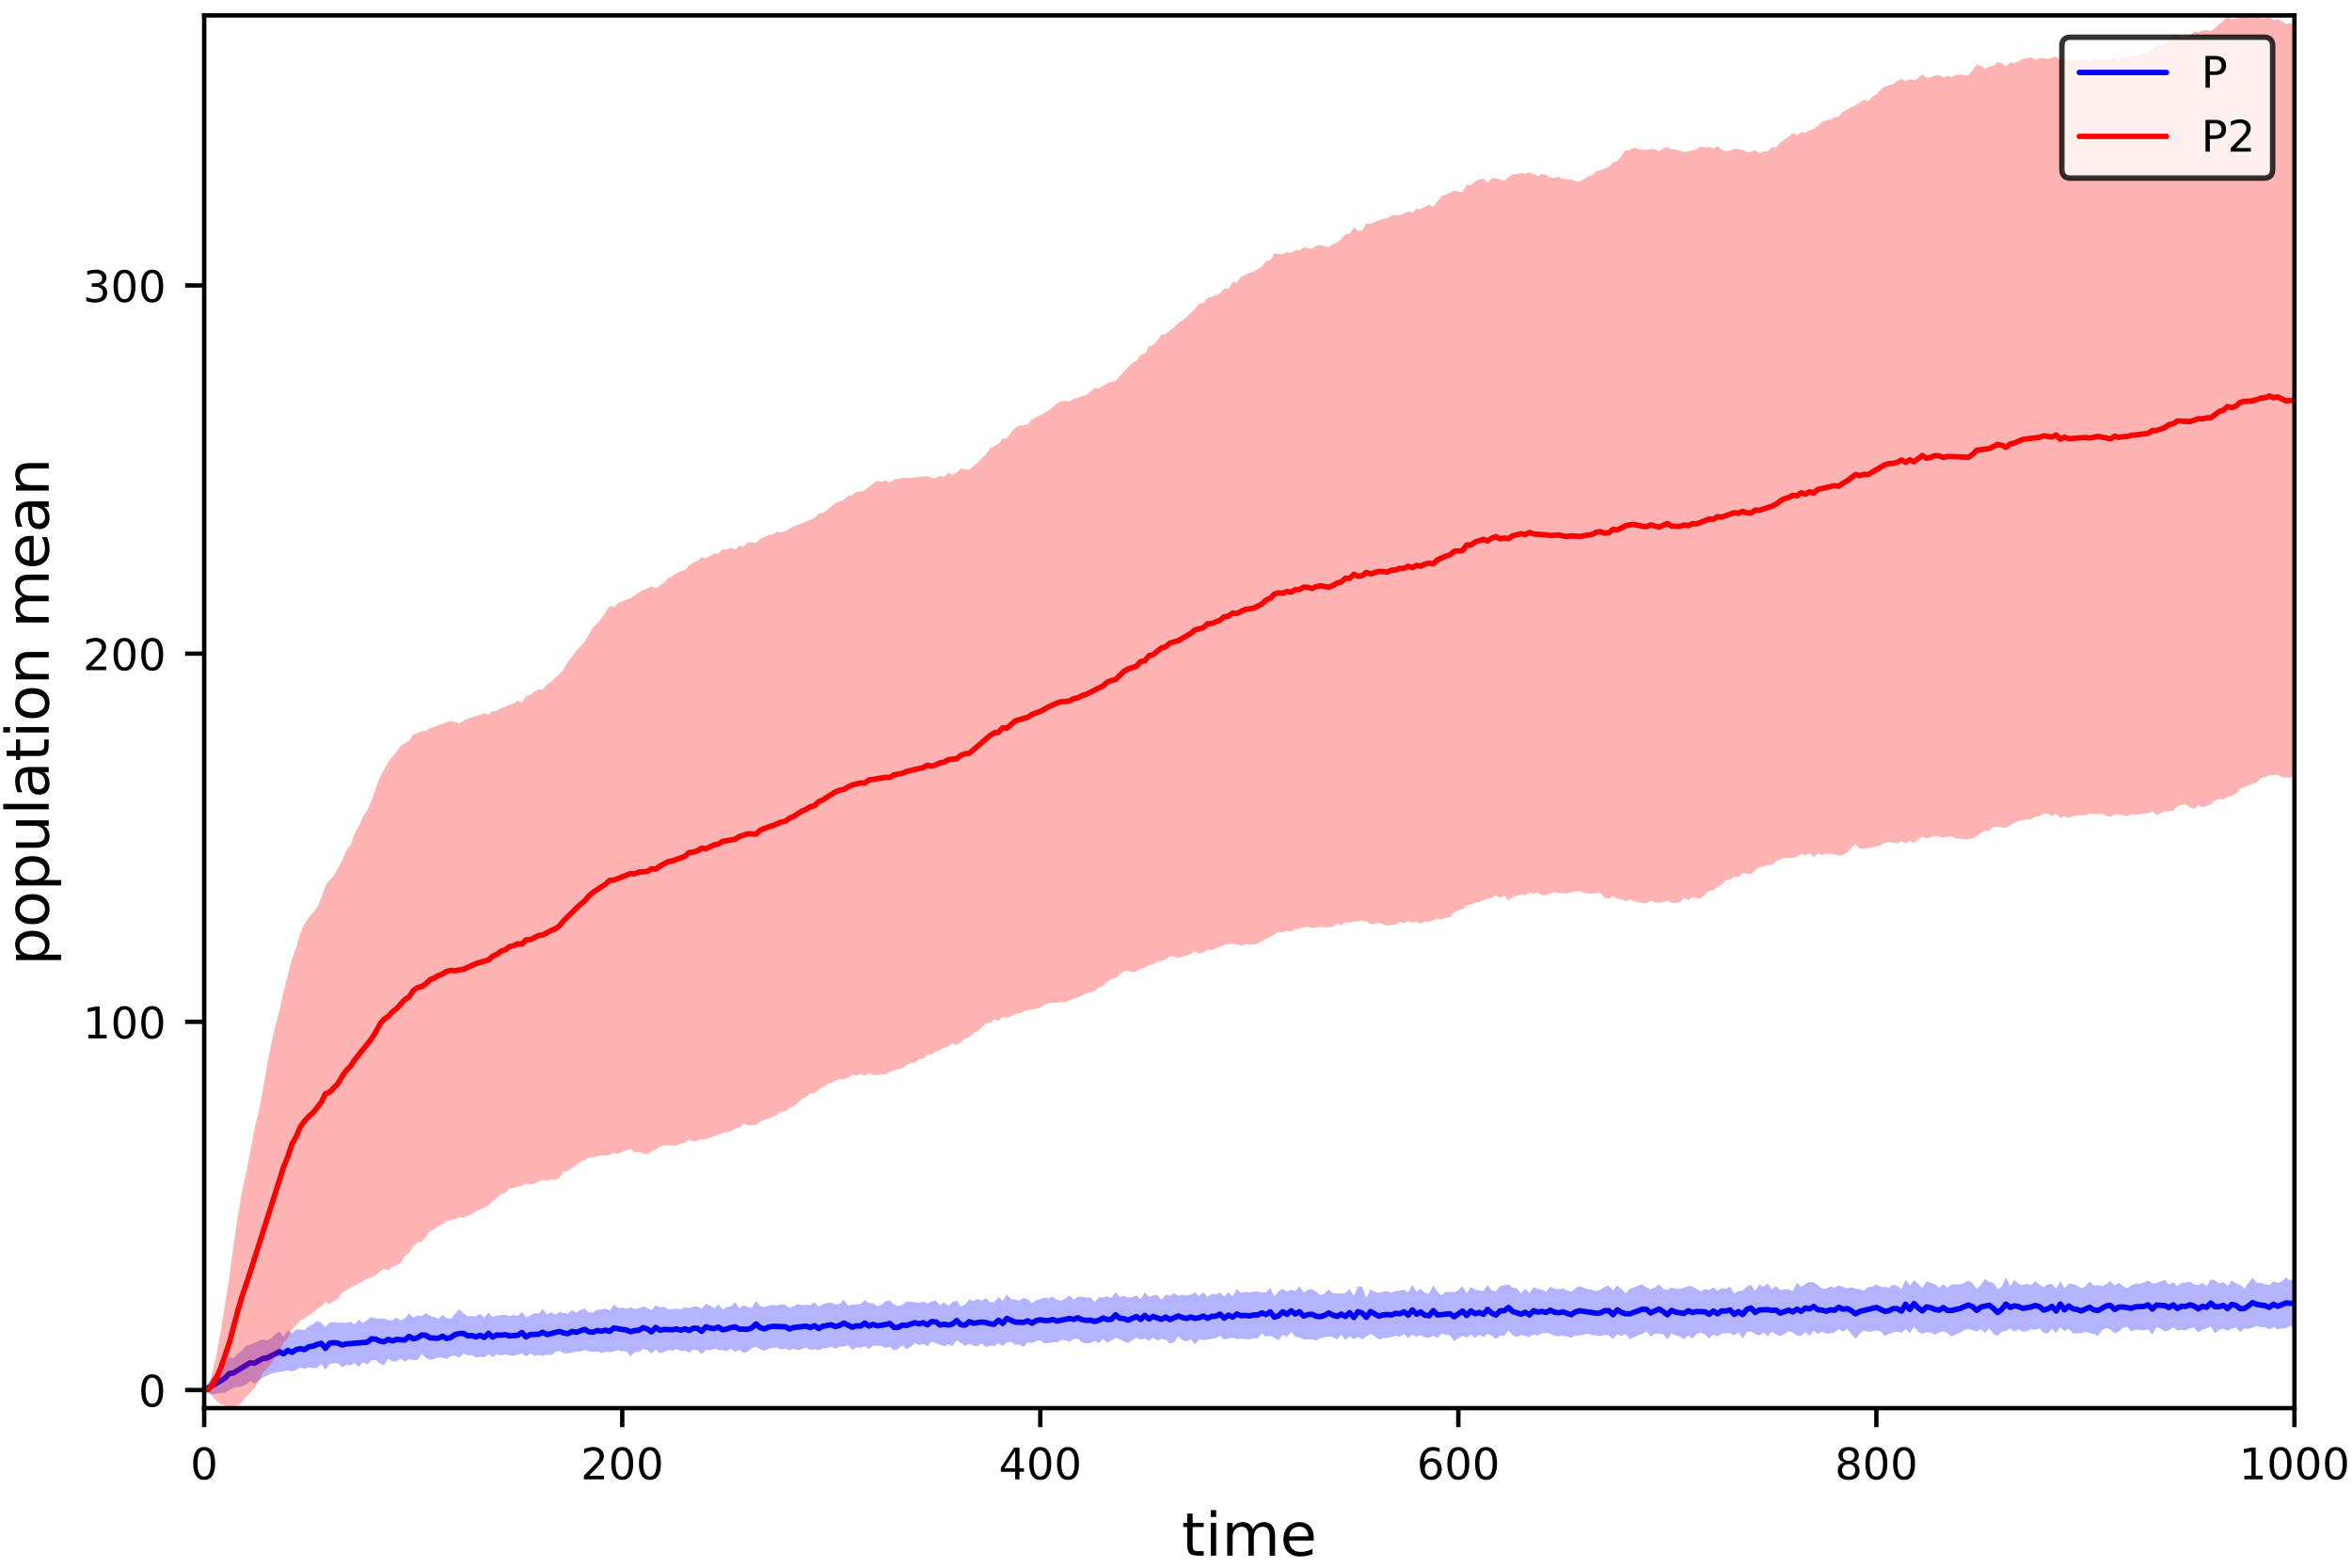 <?xml version="1.0" encoding="utf-8" standalone="no"?>
<!DOCTYPE svg PUBLIC "-//W3C//DTD SVG 1.1//EN"
  "http://www.w3.org/Graphics/SVG/1.1/DTD/svg11.dtd">
<!-- Created with matplotlib (http://matplotlib.org/) -->
<svg height="288pt" version="1.1" viewBox="0 0 432 288" width="432pt" xmlns="http://www.w3.org/2000/svg" xmlns:xlink="http://www.w3.org/1999/xlink">
 <defs>
  <style type="text/css">
*{stroke-linecap:butt;stroke-linejoin:round;}
  </style>
 </defs>
 <g id="figure_1">
  <g id="patch_1">
   <path d="M 0 288 
L 432 288 
L 432 0 
L 0 0 
z
" style="fill:#ffffff;"/>
  </g>
  <g id="axes_1">
   <g id="patch_2">
    <path d="M 37.505 258.685 
L 421.425 258.685 
L 421.425 2.835 
L 37.505 2.835 
z
" style="fill:#ffffff;"/>
   </g>
   <g id="PolyCollection_1">
    <path clip-path="url(#pe1c1596a2b)" d="M 37.505 255.363 
L 37.505 255.363 
L 38.272 255.982 
L 39.04 256.137 
L 39.808 256.025 
L 40.576 255.88 
L 41.344 255.874 
L 42.112 255.4 
L 42.88 254.938 
L 43.647 254.811 
L 44.415 254.734 
L 45.183 254.368 
L 45.951 253.675 
L 46.719 254.153 
L 47.487 253.666 
L 48.254 253.052 
L 49.022 252.714 
L 49.79 252.345 
L 50.558 252.185 
L 51.326 252.009 
L 52.094 251.866 
L 52.861 251.74 
L 53.629 251.947 
L 54.397 251.658 
L 55.165 251.239 
L 55.933 251.482 
L 56.701 251.192 
L 57.469 251.354 
L 58.236 251.287 
L 59.004 250.551 
L 59.772 251.607 
L 60.54 250.553 
L 61.308 250.48 
L 62.076 250.457 
L 62.843 251.216 
L 63.611 250.718 
L 64.379 250.846 
L 65.147 250.378 
L 65.915 251.092 
L 66.683 250.219 
L 67.45 250.658 
L 68.218 249.922 
L 68.986 249.835 
L 69.754 250.47 
L 70.522 250.827 
L 71.29 249.578 
L 72.058 250.109 
L 72.825 250.094 
L 73.593 249.579 
L 74.361 250.144 
L 75.129 249.69 
L 75.897 249.829 
L 76.665 249.88 
L 77.432 248.725 
L 78.2 249.426 
L 78.968 249.834 
L 79.736 249.637 
L 80.504 249.405 
L 81.272 249.397 
L 82.039 249.645 
L 82.807 249.132 
L 83.575 249.005 
L 84.343 249.437 
L 85.111 248.668 
L 85.879 248.975 
L 86.646 248.922 
L 87.414 249.384 
L 88.182 249.255 
L 88.95 249.337 
L 89.718 248.764 
L 90.486 249.305 
L 91.254 248.78 
L 92.021 249.011 
L 92.789 248.819 
L 93.557 249.005 
L 94.325 249.057 
L 95.093 248.853 
L 95.861 248.601 
L 96.628 249.204 
L 97.396 248.614 
L 98.164 249.105 
L 98.932 248.93 
L 99.7 249.066 
L 100.468 248.841 
L 101.235 248.948 
L 102.003 248.343 
L 102.771 248.18 
L 103.539 248.571 
L 104.307 248.655 
L 105.075 248.485 
L 105.843 248.293 
L 106.61 248.285 
L 107.378 248.014 
L 108.146 248.236 
L 108.914 248.363 
L 109.682 248.264 
L 110.45 248.571 
L 111.217 248.328 
L 111.985 248.418 
L 112.753 248.242 
L 113.521 248.022 
L 114.289 248.237 
L 115.057 248.243 
L 115.824 249.151 
L 116.592 248.383 
L 117.36 248.401 
L 118.128 247.791 
L 118.896 248.025 
L 119.664 248.638 
L 120.432 247.911 
L 121.199 248.584 
L 121.967 248.41 
L 122.735 247.997 
L 123.503 248.122 
L 124.271 247.84 
L 125.039 248.205 
L 125.806 248.099 
L 126.574 248.529 
L 127.342 247.925 
L 128.11 248.052 
L 128.878 248.74 
L 129.646 247.972 
L 130.413 248.069 
L 131.181 247.78 
L 131.949 247.965 
L 132.717 248.064 
L 133.485 248.199 
L 134.253 247.757 
L 135.021 248.341 
L 135.788 247.963 
L 136.556 248.547 
L 137.324 248.315 
L 138.092 247.63 
L 138.86 247.419 
L 139.628 247.874 
L 140.395 248.153 
L 141.163 247.78 
L 141.931 247.595 
L 142.699 247.517 
L 143.467 247.903 
L 144.235 247.74 
L 145.002 248.055 
L 145.77 247.803 
L 146.538 248.046 
L 147.306 247.809 
L 148.074 247.55 
L 148.842 248.036 
L 149.609 247.819 
L 150.377 248.064 
L 151.145 247.665 
L 151.913 247.669 
L 152.681 247.439 
L 153.449 247.786 
L 154.217 247.404 
L 154.984 247.37 
L 155.752 247.078 
L 156.52 247.966 
L 157.288 247.52 
L 158.056 247.633 
L 158.824 247.274 
L 159.591 247.838 
L 160.359 247.206 
L 161.127 247.202 
L 161.895 247.261 
L 162.663 247.631 
L 163.431 247.391 
L 164.198 248.056 
L 164.966 247.794 
L 165.734 247.175 
L 166.502 247.885 
L 167.27 247.435 
L 168.038 246.736 
L 168.806 247.119 
L 169.573 246.906 
L 170.341 247.3 
L 171.109 246.458 
L 171.877 246.781 
L 172.645 247.036 
L 173.413 247.304 
L 174.18 246.954 
L 174.948 247.286 
L 175.716 246.241 
L 176.484 246.678 
L 177.252 247.262 
L 178.02 246.829 
L 178.787 247.229 
L 179.555 247.32 
L 180.323 246.765 
L 181.091 247.452 
L 181.859 247.193 
L 182.627 247.275 
L 183.395 246.776 
L 184.162 247.285 
L 184.93 246.601 
L 185.698 246.493 
L 186.466 247.033 
L 187.234 247.001 
L 188.002 247.455 
L 188.769 246.588 
L 189.537 246.741 
L 190.305 246.357 
L 191.073 246.247 
L 191.841 246.798 
L 192.609 246.715 
L 193.376 246.593 
L 194.144 246.614 
L 194.912 246.137 
L 195.68 246.227 
L 196.448 246.495 
L 197.216 246.001 
L 197.984 245.94 
L 198.751 246.644 
L 199.519 246.78 
L 200.287 246.735 
L 201.055 246.317 
L 201.823 246.764 
L 202.591 245.928 
L 203.358 246.674 
L 204.126 246.271 
L 204.894 245.764 
L 205.662 246.011 
L 206.43 246.441 
L 207.198 246.698 
L 207.965 246.201 
L 208.733 245.717 
L 209.501 246.12 
L 210.269 245.878 
L 211.037 246.367 
L 211.805 245.715 
L 212.572 246.294 
L 213.34 245.946 
L 214.108 246.081 
L 214.876 246.831 
L 215.644 246.567 
L 216.412 245.468 
L 217.18 246.244 
L 217.947 246.401 
L 218.715 246.036 
L 219.483 246.99 
L 220.251 246.041 
L 221.019 246.185 
L 221.787 246.092 
L 222.554 245.976 
L 223.322 245.811 
L 224.09 245.37 
L 224.858 246.124 
L 225.626 245.835 
L 226.394 245.745 
L 227.161 245.993 
L 227.929 245.896 
L 228.697 246.004 
L 229.465 246.06 
L 230.233 245.821 
L 231.001 245.9 
L 231.769 244.94 
L 232.536 245.595 
L 233.304 245.368 
L 234.072 245.766 
L 234.84 246.177 
L 235.608 245.213 
L 236.376 245.61 
L 237.143 244.711 
L 237.911 245.603 
L 238.679 245.667 
L 239.447 246.095 
L 240.215 246.016 
L 240.983 246.067 
L 241.75 246.279 
L 242.518 245.823 
L 243.286 245.65 
L 244.054 245.482 
L 244.822 245.644 
L 245.59 246.08 
L 246.358 245.18 
L 247.125 246.164 
L 247.893 245.484 
L 248.661 246.041 
L 249.429 245.61 
L 250.197 246.033 
L 250.965 245.547 
L 251.732 245.012 
L 252.5 245.511 
L 253.268 246.04 
L 254.036 245.841 
L 254.804 245.75 
L 255.572 245.645 
L 256.339 245.368 
L 257.107 245.558 
L 257.875 245.092 
L 258.643 245.774 
L 259.411 245.192 
L 260.179 245.573 
L 260.946 245.275 
L 261.714 245.707 
L 262.482 245.772 
L 263.25 245.399 
L 264.018 245.789 
L 264.786 244.999 
L 265.554 245.182 
L 266.321 245.336 
L 267.089 246.411 
L 267.857 245.844 
L 268.625 245.389 
L 269.393 245.729 
L 270.161 245.179 
L 270.928 245.792 
L 271.696 245.19 
L 272.464 245.641 
L 273.232 245.048 
L 274 245.428 
L 274.768 245.971 
L 275.535 245.355 
L 276.303 245.476 
L 277.071 244.414 
L 277.839 245.295 
L 278.607 245.634 
L 279.375 245.252 
L 280.143 245.407 
L 280.91 245.612 
L 281.678 245.107 
L 282.446 245.361 
L 283.214 244.939 
L 283.982 244.896 
L 284.75 244.991 
L 285.517 245.365 
L 286.285 245.501 
L 287.053 245.317 
L 287.821 245.527 
L 288.589 245.752 
L 289.357 245.359 
L 290.124 245.322 
L 290.892 245.163 
L 291.66 245.02 
L 292.428 245.28 
L 293.196 245.313 
L 293.964 245.448 
L 294.732 245.205 
L 295.499 245.324 
L 296.267 246.019 
L 297.035 245.088 
L 297.803 245.437 
L 298.571 245.063 
L 299.339 245.992 
L 300.106 245.678 
L 300.874 245.265 
L 301.642 245.087 
L 302.41 244.579 
L 303.178 245.552 
L 303.946 244.996 
L 304.713 245.034 
L 305.481 245.099 
L 306.249 246.063 
L 307.017 244.931 
L 307.785 245.331 
L 308.553 245.523 
L 309.321 246.029 
L 310.088 245.295 
L 310.856 245.9 
L 311.624 245.075 
L 312.392 244.788 
L 313.16 245.164 
L 313.928 245.891 
L 314.695 245.156 
L 315.463 245.568 
L 316.231 244.978 
L 316.999 244.948 
L 317.767 244.893 
L 318.535 245.313 
L 319.302 244.752 
L 320.07 245.887 
L 320.838 244.725 
L 321.606 244.565 
L 322.374 245.084 
L 323.142 245.337 
L 323.909 244.764 
L 324.677 245.437 
L 325.445 244.613 
L 326.213 245.123 
L 326.981 245.439 
L 327.749 245.065 
L 328.517 244.526 
L 329.284 244.797 
L 330.052 245.34 
L 330.82 245.401 
L 331.588 244.702 
L 332.356 245.42 
L 333.124 244.462 
L 333.891 245.098 
L 334.659 244.617 
L 335.427 245.025 
L 336.195 244.925 
L 336.963 244.835 
L 337.731 244.12 
L 338.498 244.647 
L 339.266 244.096 
L 340.034 245.06 
L 340.802 245.969 
L 341.57 245.021 
L 342.338 244.412 
L 343.106 244.683 
L 343.873 244.592 
L 344.641 244.414 
L 345.409 244.57 
L 346.177 245.419 
L 346.945 245.052 
L 347.713 244.776 
L 348.48 244.636 
L 349.248 244.866 
L 350.016 244.135 
L 350.784 244.894 
L 351.552 243.745 
L 352.32 244.641 
L 353.087 245.081 
L 353.855 244.73 
L 354.623 244.788 
L 355.391 245.206 
L 356.159 244.766 
L 356.927 244.536 
L 357.695 244.91 
L 358.462 245.557 
L 359.23 245.124 
L 359.998 244.821 
L 360.766 244.343 
L 361.534 244.211 
L 362.302 244.33 
L 363.069 244.623 
L 363.837 244.175 
L 364.605 244.867 
L 365.373 244.052 
L 366.141 245.075 
L 366.909 245.398 
L 367.676 244.653 
L 368.444 244.498 
L 369.212 244.026 
L 369.98 244.628 
L 370.748 244.174 
L 371.516 244.639 
L 372.284 244.596 
L 373.051 244.099 
L 373.819 244.315 
L 374.587 244.018 
L 375.355 244.877 
L 376.123 244.953 
L 376.891 244.093 
L 377.658 244.923 
L 378.426 243.767 
L 379.194 244.565 
L 379.962 244.075 
L 380.73 244.951 
L 381.498 244.952 
L 382.265 244.954 
L 383.033 244.645 
L 383.801 244.877 
L 384.569 245.091 
L 385.337 245.422 
L 386.105 244.34 
L 386.872 243.928 
L 387.64 244.288 
L 388.408 244.942 
L 389.176 244.597 
L 389.944 243.921 
L 390.712 243.711 
L 391.48 244.564 
L 392.247 244.297 
L 393.015 244.309 
L 393.783 244.41 
L 394.551 244.195 
L 395.319 245.22 
L 396.087 243.79 
L 396.854 244.094 
L 397.622 244.597 
L 398.39 244.409 
L 399.158 243.836 
L 399.926 244.458 
L 400.694 244.278 
L 401.461 244.413 
L 402.229 243.981 
L 402.997 243.909 
L 403.765 244.762 
L 404.533 244.271 
L 405.301 244.034 
L 406.069 243.692 
L 406.836 244.911 
L 407.604 244.31 
L 408.372 244.103 
L 409.14 244.484 
L 409.908 244.063 
L 410.676 243.869 
L 411.443 244.764 
L 412.211 244.041 
L 412.979 244.135 
L 413.747 243.881 
L 414.515 243.603 
L 415.283 243.823 
L 416.05 243.83 
L 416.818 244.249 
L 417.586 243.767 
L 418.354 244.252 
L 419.122 244.033 
L 419.89 244.025 
L 420.658 243.503 
L 421.425 244.105 
L 421.425 234.884 
L 421.425 234.884 
L 420.658 235.283 
L 419.89 234.693 
L 419.122 235.375 
L 418.354 235.711 
L 417.586 235.424 
L 416.818 236.093 
L 416.05 235.917 
L 415.283 235.707 
L 414.515 235.657 
L 413.747 234.729 
L 412.979 235.693 
L 412.211 236.734 
L 411.443 236.052 
L 410.676 235.756 
L 409.908 235.21 
L 409.14 236.304 
L 408.372 235.494 
L 407.604 235.815 
L 406.836 235.215 
L 406.069 235.08 
L 405.301 236.308 
L 404.533 235.678 
L 403.765 236.107 
L 402.997 235.987 
L 402.229 235.414 
L 401.461 235.617 
L 400.694 235.657 
L 399.926 236.303 
L 399.158 235.572 
L 398.39 236.014 
L 397.622 235.108 
L 396.854 235.409 
L 396.087 235.727 
L 395.319 235.758 
L 394.551 235.227 
L 393.783 235.62 
L 393.015 235.857 
L 392.247 235.828 
L 391.48 236.13 
L 390.712 236.685 
L 389.944 236.272 
L 389.176 235.65 
L 388.408 236.198 
L 387.64 235.35 
L 386.872 235.886 
L 386.105 236.286 
L 385.337 236.083 
L 384.569 236.17 
L 383.801 235.438 
L 383.033 236.319 
L 382.265 236.7 
L 381.498 236.174 
L 380.73 235.919 
L 379.962 235.779 
L 379.194 236.697 
L 378.426 235.358 
L 377.658 236.771 
L 376.891 235.883 
L 376.123 235.943 
L 375.355 236.479 
L 374.587 236.026 
L 373.819 235.35 
L 373.051 236.107 
L 372.284 235.854 
L 371.516 236.068 
L 370.748 235.883 
L 369.98 235.145 
L 369.212 236.356 
L 368.444 234.64 
L 367.676 236.392 
L 366.909 236.852 
L 366.141 235.659 
L 365.373 235.532 
L 364.605 234.947 
L 363.837 236.045 
L 363.069 236.855 
L 362.302 235.741 
L 361.534 235.265 
L 360.766 235.714 
L 359.998 235.94 
L 359.23 235.976 
L 358.462 235.935 
L 357.695 236.568 
L 356.927 235.9 
L 356.159 236.618 
L 355.391 235.907 
L 354.623 235.676 
L 353.855 235.436 
L 353.087 236.573 
L 352.32 235.904 
L 351.552 235.203 
L 350.784 236.232 
L 350.016 235.057 
L 349.248 236.856 
L 348.48 236.192 
L 347.713 236.012 
L 346.945 236.547 
L 346.177 236.397 
L 345.409 236.421 
L 344.641 235.955 
L 343.873 236.386 
L 343.106 236.443 
L 342.338 237.107 
L 341.57 236.849 
L 340.802 236.74 
L 340.034 236.486 
L 339.266 236.692 
L 338.498 236.412 
L 337.731 236.154 
L 336.963 236.576 
L 336.195 236.309 
L 335.427 236.764 
L 334.659 236.726 
L 333.891 236.137 
L 333.124 235.555 
L 332.356 235.516 
L 331.588 235.897 
L 330.82 236.415 
L 330.052 235.664 
L 329.284 237.223 
L 328.517 236.843 
L 327.749 236.859 
L 326.981 237.013 
L 326.213 236.247 
L 325.445 236.865 
L 324.677 235.757 
L 323.909 236.403 
L 323.142 235.952 
L 322.374 237.152 
L 321.606 236.006 
L 320.838 236.374 
L 320.07 237.12 
L 319.302 237.146 
L 318.535 237.626 
L 317.767 236.382 
L 316.999 236.76 
L 316.231 236.649 
L 315.463 237.142 
L 314.695 236.525 
L 313.928 236.994 
L 313.16 236.828 
L 312.392 237.218 
L 311.624 236.795 
L 310.856 236.363 
L 310.088 236.265 
L 309.321 236.558 
L 308.553 236.78 
L 307.785 236.783 
L 307.017 236.507 
L 306.249 237.011 
L 305.481 236.771 
L 304.713 235.916 
L 303.946 236.577 
L 303.178 236.846 
L 302.41 236.507 
L 301.642 235.972 
L 300.874 236.172 
L 300.106 236.517 
L 299.339 236.745 
L 298.571 237.633 
L 297.803 236.758 
L 297.035 236.16 
L 296.267 237.042 
L 295.499 236.235 
L 294.732 236.368 
L 293.964 236.937 
L 293.196 237.193 
L 292.428 236.969 
L 291.66 236.837 
L 290.892 236.585 
L 290.124 236.278 
L 289.357 236.674 
L 288.589 237.309 
L 287.821 237.074 
L 287.053 236.688 
L 286.285 236.856 
L 285.517 236.762 
L 284.75 236.365 
L 283.982 237.326 
L 283.214 236.891 
L 282.446 236.753 
L 281.678 236.479 
L 280.91 237.53 
L 280.143 236.747 
L 279.375 237.606 
L 278.607 236.669 
L 277.839 236.576 
L 277.071 235.968 
L 276.303 236.097 
L 275.535 236.258 
L 274.768 237.198 
L 274 237.092 
L 273.232 236.051 
L 272.464 237.244 
L 271.696 237.046 
L 270.928 236.891 
L 270.161 236.461 
L 269.393 237.602 
L 268.625 236.306 
L 267.857 237.014 
L 267.089 237.394 
L 266.321 237.359 
L 265.554 237.338 
L 264.786 237.94 
L 264.018 237.366 
L 263.25 236.133 
L 262.482 237.64 
L 261.714 237.529 
L 260.946 236.771 
L 260.179 237.298 
L 259.411 236.097 
L 258.643 237.436 
L 257.875 236.886 
L 257.107 237.137 
L 256.339 237.165 
L 255.572 237.51 
L 254.804 237.23 
L 254.036 237.287 
L 253.268 237.549 
L 252.5 237.28 
L 251.732 236.872 
L 250.965 238.461 
L 250.197 236.392 
L 249.429 236.314 
L 248.661 238.035 
L 247.893 236.806 
L 247.125 237.533 
L 246.358 237.637 
L 245.59 237.589 
L 244.822 237.566 
L 244.054 236.916 
L 243.286 237.667 
L 242.518 237.941 
L 241.75 237.336 
L 240.983 236.831 
L 240.215 236.964 
L 239.447 237.453 
L 238.679 236.285 
L 237.911 237.201 
L 237.143 236.902 
L 236.376 237.316 
L 235.608 236.765 
L 234.84 237.276 
L 234.072 238.188 
L 233.304 236.637 
L 232.536 237.384 
L 231.769 237.458 
L 231.001 237.256 
L 230.233 237.321 
L 229.465 237.434 
L 228.697 237.3 
L 227.929 237.517 
L 227.161 236.797 
L 226.394 238.195 
L 225.626 237.361 
L 224.858 238.195 
L 224.09 237.447 
L 223.322 237.804 
L 222.554 237.694 
L 221.787 238.281 
L 221.019 237.363 
L 220.251 238.13 
L 219.483 237.41 
L 218.715 237.85 
L 217.947 238.026 
L 217.18 237.858 
L 216.412 238.04 
L 215.644 237.59 
L 214.876 238.029 
L 214.108 237.832 
L 213.34 238.792 
L 212.572 237.876 
L 211.805 237.996 
L 211.037 238.223 
L 210.269 237.454 
L 209.501 238.659 
L 208.733 237.993 
L 207.965 238.294 
L 207.198 238.365 
L 206.43 238.054 
L 205.662 238.321 
L 204.894 237.338 
L 204.126 238.467 
L 203.358 238.145 
L 202.591 238.35 
L 201.823 238.339 
L 201.055 239.219 
L 200.287 238.328 
L 199.519 238.378 
L 198.751 238.244 
L 197.984 238.23 
L 197.216 238.764 
L 196.448 237.945 
L 195.68 238.539 
L 194.912 238.926 
L 194.144 238.773 
L 193.376 238.213 
L 192.609 238.483 
L 191.841 238.387 
L 191.073 238.654 
L 190.305 238.855 
L 189.537 239.431 
L 188.769 238.691 
L 188.002 238.433 
L 187.234 238.941 
L 186.466 238.747 
L 185.698 238.665 
L 184.93 237.812 
L 184.162 238.996 
L 183.395 238.274 
L 182.627 239.25 
L 181.859 239.237 
L 181.091 238.477 
L 180.323 238.975 
L 179.555 238.636 
L 178.787 238.971 
L 178.02 238.748 
L 177.252 239.641 
L 176.484 240.022 
L 175.716 238.944 
L 174.948 239.184 
L 174.18 239.909 
L 173.413 239.22 
L 172.645 239.785 
L 171.877 238.918 
L 171.109 239.106 
L 170.341 239.468 
L 169.573 239.091 
L 168.806 239.324 
L 168.038 239.247 
L 167.27 239.143 
L 166.502 239.113 
L 165.734 239.687 
L 164.966 239.921 
L 164.198 239.658 
L 163.431 238.876 
L 162.663 239.029 
L 161.895 239.736 
L 161.127 239.945 
L 160.359 239.4 
L 159.591 239.389 
L 158.824 238.845 
L 158.056 239.581 
L 157.288 239.6 
L 156.52 239.681 
L 155.752 239.865 
L 154.984 238.775 
L 154.217 239.567 
L 153.449 239.631 
L 152.681 239.302 
L 151.913 239.382 
L 151.145 239.603 
L 150.377 240.056 
L 149.609 239.247 
L 148.842 239.76 
L 148.074 239.691 
L 147.306 239.784 
L 146.538 239.561 
L 145.77 239.952 
L 145.002 240.241 
L 144.235 239.731 
L 143.467 239.609 
L 142.699 239.886 
L 141.931 239.727 
L 141.163 239.826 
L 140.395 240.116 
L 139.628 239.935 
L 138.86 239.024 
L 138.092 240.234 
L 137.324 240.104 
L 136.556 239.804 
L 135.788 240.36 
L 135.021 239.185 
L 134.253 240.025 
L 133.485 240.111 
L 132.717 240.544 
L 131.949 239.628 
L 131.181 240.34 
L 130.413 239.876 
L 129.646 239.513 
L 128.878 240.436 
L 128.11 239.988 
L 127.342 240.074 
L 126.574 240.322 
L 125.806 240.143 
L 125.039 240.537 
L 124.271 240.457 
L 123.503 240.458 
L 122.735 240.543 
L 121.967 240.049 
L 121.199 240.172 
L 120.432 239.804 
L 119.664 240.741 
L 118.896 240.285 
L 118.128 240.005 
L 117.36 240.342 
L 116.592 240.481 
L 115.824 240.187 
L 115.057 240.405 
L 114.289 240.248 
L 113.521 240.261 
L 112.753 239.675 
L 111.985 240.744 
L 111.217 240.401 
L 110.45 240.537 
L 109.682 240.628 
L 108.914 241.111 
L 108.146 241.089 
L 107.378 240.404 
L 106.61 240.621 
L 105.843 241.208 
L 105.075 240.691 
L 104.307 241.359 
L 103.539 241.2 
L 102.771 241.036 
L 102.003 241.495 
L 101.235 241.039 
L 100.468 241.485 
L 99.7 240.435 
L 98.932 241.314 
L 98.164 241.235 
L 97.396 241.712 
L 96.628 242.014 
L 95.861 241.007 
L 95.093 241.757 
L 94.325 241.566 
L 93.557 241.808 
L 92.789 241.547 
L 92.021 241.585 
L 91.254 241.681 
L 90.486 241.968 
L 89.718 241.101 
L 88.95 242.071 
L 88.182 241.341 
L 87.414 241.835 
L 86.646 241.782 
L 85.879 241.824 
L 85.111 241.238 
L 84.343 240.537 
L 83.575 241.348 
L 82.807 242.276 
L 82.039 242.168 
L 81.272 241.551 
L 80.504 242.301 
L 79.736 241.96 
L 78.968 241.723 
L 78.2 241.198 
L 77.432 241.79 
L 76.665 241.65 
L 75.897 242.093 
L 75.129 241.312 
L 74.361 242.197 
L 73.593 242.6 
L 72.825 242.044 
L 72.058 242.598 
L 71.29 242.534 
L 70.522 242.205 
L 69.754 242.264 
L 68.986 242.182 
L 68.218 241.987 
L 67.45 242.482 
L 66.683 243.056 
L 65.915 242.426 
L 65.147 243.316 
L 64.379 242.794 
L 63.611 243.057 
L 62.843 242.952 
L 62.076 243.048 
L 61.308 242.849 
L 60.54 242.979 
L 59.772 243.819 
L 59.004 242.994 
L 58.236 242.678 
L 57.469 243.274 
L 56.701 243.638 
L 55.933 244.377 
L 55.165 244.268 
L 54.397 244.214 
L 53.629 244.954 
L 52.861 244.416 
L 52.094 245.548 
L 51.326 244.621 
L 50.558 245.08 
L 49.79 245.881 
L 49.022 246.243 
L 48.254 246.081 
L 47.487 246.333 
L 46.719 246.725 
L 45.951 247.027 
L 45.183 247.2 
L 44.415 248.132 
L 43.647 248.732 
L 42.88 249.511 
L 42.112 249.266 
L 41.344 250.415 
L 40.576 251.302 
L 39.808 252.171 
L 39.04 252.939 
L 38.272 253.946 
L 37.505 255.363 
z
" style="fill:#0000ff;fill-opacity:0.3;"/>
   </g>
   <g id="line2d_1">
    <path clip-path="url(#pe1c1596a2b)" d="M 37.505 255.363 
L 39.808 254.098 
L 41.344 253.145 
L 42.112 252.333 
L 42.88 252.225 
L 45.951 250.351 
L 46.719 250.439 
L 48.254 249.566 
L 49.022 249.478 
L 51.326 248.315 
L 52.094 248.707 
L 52.861 248.078 
L 53.629 248.45 
L 54.397 247.936 
L 55.165 247.753 
L 55.933 247.929 
L 56.701 247.415 
L 57.469 247.314 
L 58.236 246.982 
L 59.004 246.773 
L 59.772 247.713 
L 60.54 246.766 
L 61.308 246.664 
L 62.076 246.752 
L 62.843 247.084 
L 63.611 246.888 
L 67.45 246.57 
L 68.218 245.954 
L 68.986 246.008 
L 69.754 246.367 
L 70.522 246.516 
L 71.29 246.056 
L 72.058 246.353 
L 72.825 246.069 
L 74.361 246.171 
L 75.129 245.501 
L 75.897 245.961 
L 76.665 245.765 
L 77.432 245.258 
L 78.2 245.312 
L 78.968 245.778 
L 80.504 245.853 
L 81.272 245.474 
L 82.039 245.907 
L 82.807 245.704 
L 83.575 245.176 
L 84.343 244.987 
L 85.111 244.953 
L 85.879 245.4 
L 86.646 245.352 
L 87.414 245.609 
L 88.182 245.298 
L 88.95 245.704 
L 89.718 244.933 
L 90.486 245.636 
L 91.254 245.23 
L 92.021 245.298 
L 92.789 245.183 
L 93.557 245.406 
L 95.093 245.305 
L 95.861 244.804 
L 96.628 245.609 
L 97.396 245.163 
L 98.932 245.122 
L 99.7 244.75 
L 100.468 245.163 
L 102.771 244.608 
L 103.539 244.885 
L 104.307 245.007 
L 105.075 244.588 
L 105.843 244.75 
L 107.378 244.209 
L 108.146 244.662 
L 108.914 244.737 
L 109.682 244.446 
L 110.45 244.554 
L 111.217 244.365 
L 111.985 244.581 
L 112.753 243.959 
L 114.289 244.243 
L 115.057 244.324 
L 115.824 244.669 
L 116.592 244.432 
L 117.36 244.371 
L 118.128 243.898 
L 118.896 244.155 
L 119.664 244.689 
L 120.432 243.857 
L 121.199 244.378 
L 121.967 244.229 
L 123.503 244.29 
L 124.271 244.148 
L 125.039 244.371 
L 125.806 244.121 
L 126.574 244.426 
L 127.342 243.999 
L 128.11 244.02 
L 128.878 244.588 
L 129.646 243.742 
L 130.413 243.972 
L 131.181 244.06 
L 131.949 243.796 
L 132.717 244.304 
L 133.485 244.155 
L 134.253 243.891 
L 135.021 243.763 
L 135.788 244.162 
L 137.324 244.209 
L 138.092 243.932 
L 138.86 243.221 
L 139.628 243.905 
L 140.395 244.135 
L 141.163 243.803 
L 141.931 243.661 
L 144.235 243.736 
L 145.002 244.148 
L 145.77 243.878 
L 148.074 243.621 
L 148.842 243.898 
L 149.609 243.533 
L 150.377 244.06 
L 151.145 243.634 
L 152.681 243.37 
L 153.449 243.709 
L 154.217 243.485 
L 154.984 243.073 
L 156.52 243.824 
L 157.288 243.56 
L 158.056 243.607 
L 158.824 243.059 
L 159.591 243.614 
L 160.359 243.303 
L 161.127 243.573 
L 162.663 243.33 
L 163.431 243.134 
L 164.198 243.857 
L 164.966 243.857 
L 165.734 243.431 
L 166.502 243.499 
L 168.038 242.992 
L 168.806 243.221 
L 169.573 242.998 
L 170.341 243.384 
L 171.109 242.782 
L 171.877 242.849 
L 172.645 243.411 
L 173.413 243.262 
L 174.18 243.431 
L 174.948 243.235 
L 175.716 242.592 
L 176.484 243.35 
L 177.252 243.451 
L 178.02 242.789 
L 178.787 243.1 
L 180.323 242.87 
L 181.091 242.964 
L 181.859 243.215 
L 182.627 243.262 
L 183.395 242.525 
L 184.162 243.14 
L 184.93 242.207 
L 186.466 242.89 
L 188.002 242.944 
L 188.769 242.64 
L 189.537 243.086 
L 190.305 242.606 
L 191.073 242.45 
L 191.841 242.592 
L 192.609 242.599 
L 193.376 242.403 
L 194.144 242.694 
L 196.448 242.22 
L 197.216 242.383 
L 197.984 242.085 
L 198.751 242.444 
L 199.519 242.579 
L 200.287 242.532 
L 201.055 242.768 
L 201.823 242.552 
L 202.591 242.139 
L 203.358 242.41 
L 204.126 242.369 
L 204.894 241.551 
L 205.662 242.166 
L 206.43 242.247 
L 207.198 242.532 
L 208.733 241.855 
L 209.501 242.39 
L 210.269 241.666 
L 211.037 242.295 
L 211.805 241.855 
L 213.34 242.369 
L 214.108 241.957 
L 214.876 242.43 
L 216.412 241.754 
L 217.18 242.051 
L 217.947 242.214 
L 218.715 241.943 
L 219.483 242.2 
L 220.251 242.085 
L 221.019 241.774 
L 221.787 242.187 
L 222.554 241.835 
L 223.322 241.808 
L 224.09 241.409 
L 224.858 242.16 
L 225.626 241.598 
L 226.394 241.97 
L 227.161 241.395 
L 227.929 241.706 
L 228.697 241.652 
L 229.465 241.747 
L 230.233 241.571 
L 231.001 241.578 
L 231.769 241.199 
L 232.536 241.49 
L 233.304 241.003 
L 234.072 241.977 
L 234.84 241.727 
L 235.608 240.989 
L 236.376 241.463 
L 237.143 240.807 
L 237.911 241.402 
L 238.679 240.976 
L 239.447 241.774 
L 240.215 241.49 
L 240.983 241.449 
L 241.75 241.808 
L 242.518 241.882 
L 243.286 241.659 
L 244.054 241.199 
L 244.822 241.605 
L 245.59 241.835 
L 246.358 241.409 
L 247.125 241.848 
L 247.893 241.145 
L 248.661 242.038 
L 249.429 240.962 
L 250.197 241.213 
L 250.965 242.004 
L 251.732 240.942 
L 253.268 241.794 
L 254.036 241.564 
L 254.804 241.49 
L 255.572 241.578 
L 256.339 241.267 
L 257.107 241.348 
L 257.875 240.989 
L 258.643 241.605 
L 259.411 240.644 
L 260.179 241.436 
L 260.946 241.023 
L 261.714 241.618 
L 262.482 241.706 
L 263.25 240.766 
L 264.018 241.578 
L 266.321 241.348 
L 267.089 241.902 
L 268.625 240.847 
L 269.393 241.666 
L 270.161 240.82 
L 270.928 241.341 
L 271.696 241.118 
L 272.464 241.443 
L 273.232 240.55 
L 274 241.26 
L 274.768 241.585 
L 275.535 240.807 
L 276.303 240.786 
L 277.071 240.191 
L 277.839 240.935 
L 279.375 241.429 
L 280.143 241.077 
L 280.91 241.571 
L 281.678 240.793 
L 282.446 241.057 
L 283.214 240.915 
L 283.982 241.111 
L 284.75 240.678 
L 285.517 241.064 
L 286.285 241.179 
L 287.053 241.003 
L 288.589 241.53 
L 289.357 241.016 
L 290.124 240.8 
L 292.428 241.125 
L 293.196 241.253 
L 293.964 241.192 
L 294.732 240.786 
L 295.499 240.78 
L 296.267 241.53 
L 297.035 240.624 
L 297.803 241.098 
L 298.571 241.348 
L 299.339 241.368 
L 301.642 240.529 
L 302.41 240.543 
L 303.178 241.199 
L 304.713 240.475 
L 305.481 240.935 
L 306.249 241.537 
L 307.017 240.719 
L 307.785 241.057 
L 309.321 241.294 
L 310.088 240.78 
L 310.856 241.131 
L 311.624 240.935 
L 313.16 240.996 
L 313.928 241.443 
L 314.695 240.841 
L 315.463 241.355 
L 316.231 240.813 
L 316.999 240.854 
L 317.767 240.638 
L 318.535 241.47 
L 319.302 240.949 
L 320.07 241.503 
L 320.838 240.55 
L 321.606 240.286 
L 322.374 241.118 
L 323.142 240.644 
L 324.677 240.597 
L 325.445 240.739 
L 326.213 240.685 
L 326.981 241.226 
L 328.517 240.685 
L 329.284 241.01 
L 330.052 240.502 
L 330.82 240.908 
L 331.588 240.299 
L 332.356 240.468 
L 333.124 240.009 
L 333.891 240.617 
L 334.659 240.671 
L 335.427 240.895 
L 336.195 240.617 
L 336.963 240.705 
L 337.731 240.137 
L 338.498 240.529 
L 339.266 240.394 
L 340.034 240.773 
L 340.802 241.355 
L 341.57 240.935 
L 344.641 240.184 
L 346.177 240.908 
L 346.945 240.8 
L 347.713 240.394 
L 348.48 240.414 
L 349.248 240.861 
L 350.016 239.596 
L 350.784 240.563 
L 351.552 239.474 
L 352.32 240.272 
L 353.087 240.827 
L 353.855 240.083 
L 354.623 240.232 
L 355.391 240.556 
L 356.159 240.692 
L 356.927 240.218 
L 357.695 240.739 
L 358.462 240.746 
L 359.998 240.381 
L 361.534 239.738 
L 362.302 240.036 
L 363.069 240.739 
L 363.837 240.11 
L 365.373 239.792 
L 366.141 240.367 
L 366.909 241.125 
L 367.676 240.523 
L 368.444 239.569 
L 369.212 240.191 
L 369.98 239.887 
L 370.748 240.029 
L 371.516 240.353 
L 373.051 240.103 
L 373.819 239.833 
L 374.587 240.022 
L 375.355 240.678 
L 376.123 240.448 
L 376.891 239.988 
L 377.658 240.847 
L 378.426 239.562 
L 379.194 240.631 
L 379.962 239.927 
L 380.73 240.435 
L 381.498 240.563 
L 382.265 240.827 
L 383.801 240.157 
L 384.569 240.631 
L 385.337 240.753 
L 386.872 239.907 
L 387.64 239.819 
L 388.408 240.57 
L 389.176 240.124 
L 389.944 240.096 
L 391.48 240.347 
L 392.247 240.063 
L 393.783 240.015 
L 394.551 239.711 
L 395.319 240.489 
L 396.087 239.758 
L 397.622 239.853 
L 398.39 240.211 
L 399.158 239.704 
L 399.926 240.381 
L 400.694 239.968 
L 401.461 240.015 
L 402.229 239.697 
L 402.997 239.948 
L 403.765 240.435 
L 404.533 239.975 
L 405.301 240.171 
L 406.069 239.386 
L 406.836 240.063 
L 407.604 240.063 
L 408.372 239.799 
L 409.14 240.394 
L 409.908 239.636 
L 410.676 239.812 
L 411.443 240.408 
L 412.211 240.387 
L 412.979 239.914 
L 413.747 239.305 
L 414.515 239.63 
L 416.05 239.873 
L 416.818 240.171 
L 417.586 239.596 
L 418.354 239.981 
L 419.89 239.359 
L 421.425 239.494 
L 421.425 239.494 
" style="fill:none;stroke:#0000ff;stroke-linecap:round;"/>
   </g>
   <g id="matplotlib.axis_1">
    <g id="xtick_1">
     <g id="line2d_2">
      <defs>
       <path d="M 0 0 
L 0 3.5 
" id="mf366cdf99e" style="stroke:#000000;stroke-width:0.8;"/>
      </defs>
      <g>
       <use style="stroke:#000000;stroke-width:0.8;" x="37.505" xlink:href="#mf366cdf99e" y="258.685"/>
      </g>
     </g>
     <g id="text_1">
      <!-- 0 -->
      <defs>
       <path d="M 31.781 66.406 
Q 24.172 66.406 20.328 58.906 
Q 16.5 51.422 16.5 36.375 
Q 16.5 21.391 20.328 13.891 
Q 24.172 6.391 31.781 6.391 
Q 39.453 6.391 43.281 13.891 
Q 47.125 21.391 47.125 36.375 
Q 47.125 51.422 43.281 58.906 
Q 39.453 66.406 31.781 66.406 
M 31.781 74.219 
Q 44.047 74.219 50.516 64.516 
Q 56.984 54.828 56.984 36.375 
Q 56.984 17.969 50.516 8.266 
Q 44.047 -1.422 31.781 -1.422 
Q 19.531 -1.422 13.062 8.266 
Q 6.594 17.969 6.594 36.375 
Q 6.594 54.828 13.062 64.516 
Q 19.531 74.219 31.781 74.219 
" id="DejaVuSans-30"/>
      </defs>
      <g transform="translate(34.96 271.764)scale(0.08 -0.08)">
       <use xlink:href="#DejaVuSans-30"/>
      </g>
     </g>
    </g>
    <g id="xtick_2">
     <g id="line2d_3">
      <g>
       <use style="stroke:#000000;stroke-width:0.8;" x="114.289" xlink:href="#mf366cdf99e" y="258.685"/>
      </g>
     </g>
     <g id="text_2">
      <!-- 200 -->
      <defs>
       <path d="M 19.188 8.297 
L 53.609 8.297 
L 53.609 0 
L 7.328 0 
L 7.328 8.297 
Q 12.938 14.109 22.625 23.891 
Q 32.328 33.688 34.812 36.531 
Q 39.547 41.844 41.422 45.531 
Q 43.312 49.219 43.312 52.781 
Q 43.312 58.594 39.234 62.25 
Q 35.156 65.922 28.609 65.922 
Q 23.969 65.922 18.812 64.312 
Q 13.672 62.703 7.812 59.422 
L 7.812 69.391 
Q 13.766 71.781 18.938 73 
Q 24.125 74.219 28.422 74.219 
Q 39.75 74.219 46.484 68.547 
Q 53.219 62.891 53.219 53.422 
Q 53.219 48.922 51.531 44.891 
Q 49.859 40.875 45.406 35.406 
Q 44.188 33.984 37.641 27.219 
Q 31.109 20.453 19.188 8.297 
" id="DejaVuSans-32"/>
      </defs>
      <g transform="translate(106.654 271.764)scale(0.08 -0.08)">
       <use xlink:href="#DejaVuSans-32"/>
       <use x="63.623" xlink:href="#DejaVuSans-30"/>
       <use x="127.246" xlink:href="#DejaVuSans-30"/>
      </g>
     </g>
    </g>
    <g id="xtick_3">
     <g id="line2d_4">
      <g>
       <use style="stroke:#000000;stroke-width:0.8;" x="191.073" xlink:href="#mf366cdf99e" y="258.685"/>
      </g>
     </g>
     <g id="text_3">
      <!-- 400 -->
      <defs>
       <path d="M 37.797 64.312 
L 12.891 25.391 
L 37.797 25.391 
z
M 35.203 72.906 
L 47.609 72.906 
L 47.609 25.391 
L 58.016 25.391 
L 58.016 17.188 
L 47.609 17.188 
L 47.609 0 
L 37.797 0 
L 37.797 17.188 
L 4.891 17.188 
L 4.891 26.703 
z
" id="DejaVuSans-34"/>
      </defs>
      <g transform="translate(183.438 271.764)scale(0.08 -0.08)">
       <use xlink:href="#DejaVuSans-34"/>
       <use x="63.623" xlink:href="#DejaVuSans-30"/>
       <use x="127.246" xlink:href="#DejaVuSans-30"/>
      </g>
     </g>
    </g>
    <g id="xtick_4">
     <g id="line2d_5">
      <g>
       <use style="stroke:#000000;stroke-width:0.8;" x="267.857" xlink:href="#mf366cdf99e" y="258.685"/>
      </g>
     </g>
     <g id="text_4">
      <!-- 600 -->
      <defs>
       <path d="M 33.016 40.375 
Q 26.375 40.375 22.484 35.828 
Q 18.609 31.297 18.609 23.391 
Q 18.609 15.531 22.484 10.953 
Q 26.375 6.391 33.016 6.391 
Q 39.656 6.391 43.531 10.953 
Q 47.406 15.531 47.406 23.391 
Q 47.406 31.297 43.531 35.828 
Q 39.656 40.375 33.016 40.375 
M 52.594 71.297 
L 52.594 62.312 
Q 48.875 64.062 45.094 64.984 
Q 41.312 65.922 37.594 65.922 
Q 27.828 65.922 22.672 59.328 
Q 17.531 52.734 16.797 39.406 
Q 19.672 43.656 24.016 45.922 
Q 28.375 48.188 33.594 48.188 
Q 44.578 48.188 50.953 41.516 
Q 57.328 34.859 57.328 23.391 
Q 57.328 12.156 50.688 5.359 
Q 44.047 -1.422 33.016 -1.422 
Q 20.359 -1.422 13.672 8.266 
Q 6.984 17.969 6.984 36.375 
Q 6.984 53.656 15.188 63.938 
Q 23.391 74.219 37.203 74.219 
Q 40.922 74.219 44.703 73.484 
Q 48.484 72.75 52.594 71.297 
" id="DejaVuSans-36"/>
      </defs>
      <g transform="translate(260.222 271.764)scale(0.08 -0.08)">
       <use xlink:href="#DejaVuSans-36"/>
       <use x="63.623" xlink:href="#DejaVuSans-30"/>
       <use x="127.246" xlink:href="#DejaVuSans-30"/>
      </g>
     </g>
    </g>
    <g id="xtick_5">
     <g id="line2d_6">
      <g>
       <use style="stroke:#000000;stroke-width:0.8;" x="344.641" xlink:href="#mf366cdf99e" y="258.685"/>
      </g>
     </g>
     <g id="text_5">
      <!-- 800 -->
      <defs>
       <path d="M 31.781 34.625 
Q 24.75 34.625 20.719 30.859 
Q 16.703 27.094 16.703 20.516 
Q 16.703 13.922 20.719 10.156 
Q 24.75 6.391 31.781 6.391 
Q 38.812 6.391 42.859 10.172 
Q 46.922 13.969 46.922 20.516 
Q 46.922 27.094 42.891 30.859 
Q 38.875 34.625 31.781 34.625 
M 21.922 38.812 
Q 15.578 40.375 12.031 44.719 
Q 8.5 49.078 8.5 55.328 
Q 8.5 64.062 14.719 69.141 
Q 20.953 74.219 31.781 74.219 
Q 42.672 74.219 48.875 69.141 
Q 55.078 64.062 55.078 55.328 
Q 55.078 49.078 51.531 44.719 
Q 48 40.375 41.703 38.812 
Q 48.828 37.156 52.797 32.312 
Q 56.781 27.484 56.781 20.516 
Q 56.781 9.906 50.312 4.234 
Q 43.844 -1.422 31.781 -1.422 
Q 19.734 -1.422 13.25 4.234 
Q 6.781 9.906 6.781 20.516 
Q 6.781 27.484 10.781 32.312 
Q 14.797 37.156 21.922 38.812 
M 18.312 54.391 
Q 18.312 48.734 21.844 45.562 
Q 25.391 42.391 31.781 42.391 
Q 38.141 42.391 41.719 45.562 
Q 45.312 48.734 45.312 54.391 
Q 45.312 60.062 41.719 63.234 
Q 38.141 66.406 31.781 66.406 
Q 25.391 66.406 21.844 63.234 
Q 18.312 60.062 18.312 54.391 
" id="DejaVuSans-38"/>
      </defs>
      <g transform="translate(337.006 271.764)scale(0.08 -0.08)">
       <use xlink:href="#DejaVuSans-38"/>
       <use x="63.623" xlink:href="#DejaVuSans-30"/>
       <use x="127.246" xlink:href="#DejaVuSans-30"/>
      </g>
     </g>
    </g>
    <g id="xtick_6">
     <g id="line2d_7">
      <g>
       <use style="stroke:#000000;stroke-width:0.8;" x="421.425" xlink:href="#mf366cdf99e" y="258.685"/>
      </g>
     </g>
     <g id="text_6">
      <!-- 1000 -->
      <defs>
       <path d="M 12.406 8.297 
L 28.516 8.297 
L 28.516 63.922 
L 10.984 60.406 
L 10.984 69.391 
L 28.422 72.906 
L 38.281 72.906 
L 38.281 8.297 
L 54.391 8.297 
L 54.391 0 
L 12.406 0 
z
" id="DejaVuSans-31"/>
      </defs>
      <g transform="translate(411.245 271.764)scale(0.08 -0.08)">
       <use xlink:href="#DejaVuSans-31"/>
       <use x="63.623" xlink:href="#DejaVuSans-30"/>
       <use x="127.246" xlink:href="#DejaVuSans-30"/>
       <use x="190.869" xlink:href="#DejaVuSans-30"/>
      </g>
     </g>
    </g>
    <g id="text_7">
     <!-- time -->
     <defs>
      <path d="M 18.312 70.219 
L 18.312 54.688 
L 36.812 54.688 
L 36.812 47.703 
L 18.312 47.703 
L 18.312 18.016 
Q 18.312 11.328 20.141 9.422 
Q 21.969 7.516 27.594 7.516 
L 36.812 7.516 
L 36.812 0 
L 27.594 0 
Q 17.188 0 13.234 3.875 
Q 9.281 7.766 9.281 18.016 
L 9.281 47.703 
L 2.688 47.703 
L 2.688 54.688 
L 9.281 54.688 
L 9.281 70.219 
z
" id="DejaVuSans-74"/>
      <path d="M 9.422 54.688 
L 18.406 54.688 
L 18.406 0 
L 9.422 0 
z
M 9.422 75.984 
L 18.406 75.984 
L 18.406 64.594 
L 9.422 64.594 
z
" id="DejaVuSans-69"/>
      <path d="M 52 44.188 
Q 55.375 50.25 60.062 53.125 
Q 64.75 56 71.094 56 
Q 79.641 56 84.281 50.016 
Q 88.922 44.047 88.922 33.016 
L 88.922 0 
L 79.891 0 
L 79.891 32.719 
Q 79.891 40.578 77.094 44.375 
Q 74.312 48.188 68.609 48.188 
Q 61.625 48.188 57.562 43.547 
Q 53.516 38.922 53.516 30.906 
L 53.516 0 
L 44.484 0 
L 44.484 32.719 
Q 44.484 40.625 41.703 44.406 
Q 38.922 48.188 33.109 48.188 
Q 26.219 48.188 22.156 43.531 
Q 18.109 38.875 18.109 30.906 
L 18.109 0 
L 9.078 0 
L 9.078 54.688 
L 18.109 54.688 
L 18.109 46.188 
Q 21.188 51.219 25.484 53.609 
Q 29.781 56 35.688 56 
Q 41.656 56 45.828 52.969 
Q 50 49.953 52 44.188 
" id="DejaVuSans-6d"/>
      <path d="M 56.203 29.594 
L 56.203 25.203 
L 14.891 25.203 
Q 15.484 15.922 20.484 11.062 
Q 25.484 6.203 34.422 6.203 
Q 39.594 6.203 44.453 7.469 
Q 49.312 8.734 54.109 11.281 
L 54.109 2.781 
Q 49.266 0.734 44.188 -0.344 
Q 39.109 -1.422 33.891 -1.422 
Q 20.797 -1.422 13.156 6.188 
Q 5.516 13.812 5.516 26.812 
Q 5.516 40.234 12.766 48.109 
Q 20.016 56 32.328 56 
Q 43.359 56 49.781 48.891 
Q 56.203 41.797 56.203 29.594 
M 47.219 32.234 
Q 47.125 39.594 43.094 43.984 
Q 39.062 48.391 32.422 48.391 
Q 24.906 48.391 20.391 44.141 
Q 15.875 39.891 15.188 32.172 
z
" id="DejaVuSans-65"/>
     </defs>
     <g transform="translate(217.039 285.786)scale(0.11 -0.11)">
      <use xlink:href="#DejaVuSans-74"/>
      <use x="39.209" xlink:href="#DejaVuSans-69"/>
      <use x="66.992" xlink:href="#DejaVuSans-6d"/>
      <use x="164.404" xlink:href="#DejaVuSans-65"/>
     </g>
    </g>
   </g>
   <g id="matplotlib.axis_2">
    <g id="ytick_1">
     <g id="line2d_8">
      <defs>
       <path d="M 0 0 
L -3.5 0 
" id="mf2b629cd83" style="stroke:#000000;stroke-width:0.8;"/>
      </defs>
      <g>
       <use style="stroke:#000000;stroke-width:0.8;" x="37.505" xlink:href="#mf2b629cd83" y="255.363"/>
      </g>
     </g>
     <g id="text_8">
      <!-- 0 -->
      <g transform="translate(25.415 258.403)scale(0.08 -0.08)">
       <use xlink:href="#DejaVuSans-30"/>
      </g>
     </g>
    </g>
    <g id="ytick_2">
     <g id="line2d_9">
      <g>
       <use style="stroke:#000000;stroke-width:0.8;" x="37.505" xlink:href="#mf2b629cd83" y="187.721"/>
      </g>
     </g>
     <g id="text_9">
      <!-- 100 -->
      <g transform="translate(15.235 190.761)scale(0.08 -0.08)">
       <use xlink:href="#DejaVuSans-31"/>
       <use x="63.623" xlink:href="#DejaVuSans-30"/>
       <use x="127.246" xlink:href="#DejaVuSans-30"/>
      </g>
     </g>
    </g>
    <g id="ytick_3">
     <g id="line2d_10">
      <g>
       <use style="stroke:#000000;stroke-width:0.8;" x="37.505" xlink:href="#mf2b629cd83" y="120.08"/>
      </g>
     </g>
     <g id="text_10">
      <!-- 200 -->
      <g transform="translate(15.235 123.119)scale(0.08 -0.08)">
       <use xlink:href="#DejaVuSans-32"/>
       <use x="63.623" xlink:href="#DejaVuSans-30"/>
       <use x="127.246" xlink:href="#DejaVuSans-30"/>
      </g>
     </g>
    </g>
    <g id="ytick_4">
     <g id="line2d_11">
      <g>
       <use style="stroke:#000000;stroke-width:0.8;" x="37.505" xlink:href="#mf2b629cd83" y="52.438"/>
      </g>
     </g>
     <g id="text_11">
      <!-- 300 -->
      <defs>
       <path d="M 40.578 39.312 
Q 47.656 37.797 51.625 33 
Q 55.609 28.219 55.609 21.188 
Q 55.609 10.406 48.188 4.484 
Q 40.766 -1.422 27.094 -1.422 
Q 22.516 -1.422 17.656 -0.516 
Q 12.797 0.391 7.625 2.203 
L 7.625 11.719 
Q 11.719 9.328 16.594 8.109 
Q 21.484 6.891 26.812 6.891 
Q 36.078 6.891 40.938 10.547 
Q 45.797 14.203 45.797 21.188 
Q 45.797 27.641 41.281 31.266 
Q 36.766 34.906 28.719 34.906 
L 20.219 34.906 
L 20.219 43.016 
L 29.109 43.016 
Q 36.375 43.016 40.234 45.922 
Q 44.094 48.828 44.094 54.297 
Q 44.094 59.906 40.109 62.906 
Q 36.141 65.922 28.719 65.922 
Q 24.656 65.922 20.016 65.031 
Q 15.375 64.156 9.812 62.312 
L 9.812 71.094 
Q 15.438 72.656 20.344 73.438 
Q 25.25 74.219 29.594 74.219 
Q 40.828 74.219 47.359 69.109 
Q 53.906 64.016 53.906 55.328 
Q 53.906 49.266 50.438 45.094 
Q 46.969 40.922 40.578 39.312 
" id="DejaVuSans-33"/>
      </defs>
      <g transform="translate(15.235 55.477)scale(0.08 -0.08)">
       <use xlink:href="#DejaVuSans-33"/>
       <use x="63.623" xlink:href="#DejaVuSans-30"/>
       <use x="127.246" xlink:href="#DejaVuSans-30"/>
      </g>
     </g>
    </g>
    <g id="text_12">
     <!-- population mean -->
     <defs>
      <path d="M 18.109 8.203 
L 18.109 -20.797 
L 9.078 -20.797 
L 9.078 54.688 
L 18.109 54.688 
L 18.109 46.391 
Q 20.953 51.266 25.266 53.625 
Q 29.594 56 35.594 56 
Q 45.562 56 51.781 48.094 
Q 58.016 40.188 58.016 27.297 
Q 58.016 14.406 51.781 6.484 
Q 45.562 -1.422 35.594 -1.422 
Q 29.594 -1.422 25.266 0.953 
Q 20.953 3.328 18.109 8.203 
M 48.688 27.297 
Q 48.688 37.203 44.609 42.844 
Q 40.531 48.484 33.406 48.484 
Q 26.266 48.484 22.188 42.844 
Q 18.109 37.203 18.109 27.297 
Q 18.109 17.391 22.188 11.75 
Q 26.266 6.109 33.406 6.109 
Q 40.531 6.109 44.609 11.75 
Q 48.688 17.391 48.688 27.297 
" id="DejaVuSans-70"/>
      <path d="M 30.609 48.391 
Q 23.391 48.391 19.188 42.75 
Q 14.984 37.109 14.984 27.297 
Q 14.984 17.484 19.156 11.844 
Q 23.344 6.203 30.609 6.203 
Q 37.797 6.203 41.984 11.859 
Q 46.188 17.531 46.188 27.297 
Q 46.188 37.016 41.984 42.703 
Q 37.797 48.391 30.609 48.391 
M 30.609 56 
Q 42.328 56 49.016 48.375 
Q 55.719 40.766 55.719 27.297 
Q 55.719 13.875 49.016 6.219 
Q 42.328 -1.422 30.609 -1.422 
Q 18.844 -1.422 12.172 6.219 
Q 5.516 13.875 5.516 27.297 
Q 5.516 40.766 12.172 48.375 
Q 18.844 56 30.609 56 
" id="DejaVuSans-6f"/>
      <path d="M 8.5 21.578 
L 8.5 54.688 
L 17.484 54.688 
L 17.484 21.922 
Q 17.484 14.156 20.5 10.266 
Q 23.531 6.391 29.594 6.391 
Q 36.859 6.391 41.078 11.031 
Q 45.312 15.672 45.312 23.688 
L 45.312 54.688 
L 54.297 54.688 
L 54.297 0 
L 45.312 0 
L 45.312 8.406 
Q 42.047 3.422 37.719 1 
Q 33.406 -1.422 27.688 -1.422 
Q 18.266 -1.422 13.375 4.438 
Q 8.5 10.297 8.5 21.578 
M 31.109 56 
z
" id="DejaVuSans-75"/>
      <path d="M 9.422 75.984 
L 18.406 75.984 
L 18.406 0 
L 9.422 0 
z
" id="DejaVuSans-6c"/>
      <path d="M 34.281 27.484 
Q 23.391 27.484 19.188 25 
Q 14.984 22.516 14.984 16.5 
Q 14.984 11.719 18.141 8.906 
Q 21.297 6.109 26.703 6.109 
Q 34.188 6.109 38.703 11.406 
Q 43.219 16.703 43.219 25.484 
L 43.219 27.484 
z
M 52.203 31.203 
L 52.203 0 
L 43.219 0 
L 43.219 8.297 
Q 40.141 3.328 35.547 0.953 
Q 30.953 -1.422 24.312 -1.422 
Q 15.922 -1.422 10.953 3.297 
Q 6 8.016 6 15.922 
Q 6 25.141 12.172 29.828 
Q 18.359 34.516 30.609 34.516 
L 43.219 34.516 
L 43.219 35.406 
Q 43.219 41.609 39.141 45 
Q 35.062 48.391 27.688 48.391 
Q 23 48.391 18.547 47.266 
Q 14.109 46.141 10.016 43.891 
L 10.016 52.203 
Q 14.938 54.109 19.578 55.047 
Q 24.219 56 28.609 56 
Q 40.484 56 46.344 49.844 
Q 52.203 43.703 52.203 31.203 
" id="DejaVuSans-61"/>
      <path d="M 54.891 33.016 
L 54.891 0 
L 45.906 0 
L 45.906 32.719 
Q 45.906 40.484 42.875 44.328 
Q 39.844 48.188 33.797 48.188 
Q 26.516 48.188 22.312 43.547 
Q 18.109 38.922 18.109 30.906 
L 18.109 0 
L 9.078 0 
L 9.078 54.688 
L 18.109 54.688 
L 18.109 46.188 
Q 21.344 51.125 25.703 53.562 
Q 30.078 56 35.797 56 
Q 45.219 56 50.047 50.172 
Q 54.891 44.344 54.891 33.016 
" id="DejaVuSans-6e"/>
      <path id="DejaVuSans-20"/>
     </defs>
     <g transform="translate(8.947 177.373)rotate(-90)scale(0.11 -0.11)">
      <use xlink:href="#DejaVuSans-70"/>
      <use x="63.477" xlink:href="#DejaVuSans-6f"/>
      <use x="124.658" xlink:href="#DejaVuSans-70"/>
      <use x="188.135" xlink:href="#DejaVuSans-75"/>
      <use x="251.514" xlink:href="#DejaVuSans-6c"/>
      <use x="279.297" xlink:href="#DejaVuSans-61"/>
      <use x="340.576" xlink:href="#DejaVuSans-74"/>
      <use x="379.785" xlink:href="#DejaVuSans-69"/>
      <use x="407.568" xlink:href="#DejaVuSans-6f"/>
      <use x="468.75" xlink:href="#DejaVuSans-6e"/>
      <use x="532.129" xlink:href="#DejaVuSans-20"/>
      <use x="563.916" xlink:href="#DejaVuSans-6d"/>
      <use x="661.328" xlink:href="#DejaVuSans-65"/>
      <use x="722.852" xlink:href="#DejaVuSans-61"/>
      <use x="784.131" xlink:href="#DejaVuSans-6e"/>
     </g>
    </g>
   </g>
   <g id="PolyCollection_2">
    <path clip-path="url(#pe1c1596a2b)" d="M 37.505 255.363 
L 37.505 255.363 
L 38.272 255.648 
L 39.04 256.58 
L 39.808 257.371 
L 40.576 257.979 
L 41.344 258.174 
L 42.112 258.685 
L 42.88 258.574 
L 43.647 258.161 
L 44.415 257.573 
L 45.183 256.636 
L 45.951 255.831 
L 46.719 255.009 
L 47.487 253.896 
L 48.254 252.177 
L 49.022 251.411 
L 49.79 250.504 
L 50.558 249.262 
L 51.326 248.024 
L 52.094 246.616 
L 52.861 245.745 
L 53.629 244.205 
L 54.397 243.457 
L 55.165 242.606 
L 55.933 242.181 
L 56.701 241.631 
L 57.469 241.172 
L 58.236 240.46 
L 59.004 240.024 
L 59.772 239.125 
L 60.54 239.581 
L 61.308 238.983 
L 62.076 238.621 
L 62.843 237.41 
L 63.611 237.065 
L 64.379 236.461 
L 65.147 236.252 
L 65.915 235.735 
L 66.683 235.382 
L 67.45 234.861 
L 68.218 234.643 
L 68.986 234.308 
L 69.754 233.589 
L 70.522 233.071 
L 71.29 233.413 
L 72.058 232.788 
L 72.825 232.471 
L 73.593 231.987 
L 74.361 230.724 
L 75.129 230.13 
L 75.897 229.033 
L 76.665 228.18 
L 77.432 228.172 
L 78.2 227.234 
L 78.968 226.164 
L 79.736 225.844 
L 80.504 225.242 
L 81.272 224.87 
L 82.039 224.297 
L 82.807 224.103 
L 83.575 224.039 
L 84.343 223.533 
L 85.111 223.706 
L 85.879 223.365 
L 86.646 223.054 
L 87.414 222.499 
L 88.182 222.252 
L 88.95 221.87 
L 89.718 221.452 
L 90.486 220.657 
L 91.254 220.108 
L 92.021 219.351 
L 92.789 219.167 
L 93.557 218.363 
L 94.325 218.245 
L 95.093 217.986 
L 95.861 217.869 
L 96.628 217.386 
L 97.396 217.639 
L 98.164 217.39 
L 98.932 217.039 
L 99.7 216.745 
L 100.468 216.91 
L 101.235 216.651 
L 102.003 216.733 
L 102.771 216.341 
L 103.539 215.25 
L 104.307 215.135 
L 105.075 214.602 
L 105.843 214.02 
L 106.61 213.413 
L 107.378 213.193 
L 108.146 212.658 
L 108.914 212.63 
L 109.682 212.417 
L 110.45 212.257 
L 111.217 212.335 
L 111.985 212.163 
L 112.753 211.786 
L 113.521 211.975 
L 114.289 211.627 
L 115.057 211.302 
L 115.824 211.087 
L 116.592 211.694 
L 117.36 211.622 
L 118.128 211.934 
L 118.896 212.08 
L 119.664 211.466 
L 120.432 211.189 
L 121.199 210.682 
L 121.967 210.387 
L 122.735 210.391 
L 123.503 210.458 
L 124.271 210.468 
L 125.039 210.073 
L 125.806 209.895 
L 126.574 209.38 
L 127.342 209.714 
L 128.11 209.566 
L 128.878 209.231 
L 129.646 209.292 
L 130.413 208.987 
L 131.181 208.727 
L 131.949 208.451 
L 132.717 208.195 
L 133.485 207.992 
L 134.253 207.808 
L 135.021 207.383 
L 135.788 207.128 
L 136.556 206.416 
L 137.324 206.715 
L 138.092 206.744 
L 138.86 206.693 
L 139.628 206.055 
L 140.395 205.682 
L 141.163 205.559 
L 141.931 205.175 
L 142.699 204.883 
L 143.467 204.24 
L 144.235 204.16 
L 145.002 203.501 
L 145.77 203.307 
L 146.538 202.562 
L 147.306 201.859 
L 148.074 201.524 
L 148.842 200.91 
L 149.609 200.869 
L 150.377 200.174 
L 151.145 199.645 
L 151.913 199.2 
L 152.681 198.939 
L 153.449 198.525 
L 154.217 198.229 
L 154.984 198.281 
L 155.752 198.023 
L 156.52 197.43 
L 157.288 197.602 
L 158.056 197.34 
L 158.824 197.635 
L 159.591 197.171 
L 160.359 197.424 
L 161.127 197.519 
L 161.895 197.346 
L 162.663 197.322 
L 163.431 196.95 
L 164.198 196.594 
L 164.966 196.452 
L 165.734 196.264 
L 166.502 195.637 
L 167.27 195.259 
L 168.038 195.211 
L 168.806 194.545 
L 169.573 194.51 
L 170.341 193.676 
L 171.109 193.687 
L 171.877 193.204 
L 172.645 192.888 
L 173.413 192.451 
L 174.18 192.23 
L 174.948 191.697 
L 175.716 191.986 
L 176.484 191.466 
L 177.252 190.774 
L 178.02 190.525 
L 178.787 189.855 
L 179.555 189.398 
L 180.323 188.752 
L 181.091 188.021 
L 181.859 187.925 
L 182.627 187.293 
L 183.395 187.572 
L 184.162 186.82 
L 184.93 186.954 
L 185.698 186.727 
L 186.466 186.28 
L 187.234 186.195 
L 188.002 185.809 
L 188.769 185.582 
L 189.537 185.443 
L 190.305 185.334 
L 191.073 185.101 
L 191.841 184.615 
L 192.609 184.309 
L 193.376 184.175 
L 194.144 184.226 
L 194.912 184.066 
L 195.68 184.129 
L 196.448 183.712 
L 197.216 183.445 
L 197.984 183.277 
L 198.751 182.86 
L 199.519 182.482 
L 200.287 182.305 
L 201.055 182.072 
L 201.823 181.396 
L 202.591 181.17 
L 203.358 180.268 
L 204.126 179.886 
L 204.894 179.669 
L 205.662 178.956 
L 206.43 178.424 
L 207.198 178.348 
L 207.965 178.605 
L 208.733 178.505 
L 209.501 177.917 
L 210.269 177.777 
L 211.037 177.285 
L 211.805 177.156 
L 212.572 176.645 
L 213.34 176.559 
L 214.108 176.23 
L 214.876 175.59 
L 215.644 175.737 
L 216.412 176.04 
L 217.18 175.684 
L 217.947 175.57 
L 218.715 175.252 
L 219.483 174.746 
L 220.251 175.24 
L 221.019 174.928 
L 221.787 174.464 
L 222.554 174.543 
L 223.322 174.156 
L 224.09 173.945 
L 224.858 173.585 
L 225.626 173.333 
L 226.394 173.443 
L 227.161 173.441 
L 227.929 173.762 
L 228.697 173.456 
L 229.465 173.525 
L 230.233 173.541 
L 231.001 173.307 
L 231.769 172.92 
L 232.536 172.511 
L 233.304 172.087 
L 234.072 171.727 
L 234.84 171.124 
L 235.608 171.312 
L 236.376 170.992 
L 237.143 171.166 
L 237.911 170.667 
L 238.679 170.621 
L 239.447 170.289 
L 240.215 170.216 
L 240.983 170.514 
L 241.75 170.352 
L 242.518 170.26 
L 243.286 170.347 
L 244.054 170.327 
L 244.822 170.281 
L 245.59 169.631 
L 246.358 169.981 
L 247.125 169.411 
L 247.893 169.532 
L 248.661 169.243 
L 249.429 169.312 
L 250.197 169.125 
L 250.965 169.278 
L 251.732 169.785 
L 252.5 169.666 
L 253.268 169.467 
L 254.036 169.781 
L 254.804 170.094 
L 255.572 169.899 
L 256.339 169.895 
L 257.107 169.307 
L 257.875 169.592 
L 258.643 169.23 
L 259.411 169.51 
L 260.179 169.344 
L 260.946 169.637 
L 261.714 169.303 
L 262.482 169.331 
L 263.25 169.107 
L 264.018 168.738 
L 264.786 168.9 
L 265.554 168.598 
L 266.321 168.502 
L 267.089 167.506 
L 267.857 167.254 
L 268.625 167.019 
L 269.393 166.28 
L 270.161 166.226 
L 270.928 165.828 
L 271.696 165.717 
L 272.464 165.351 
L 273.232 165.15 
L 274 164.953 
L 274.768 164.416 
L 275.535 164.984 
L 276.303 164.477 
L 277.071 165.41 
L 277.839 164.817 
L 278.607 164.524 
L 279.375 164.343 
L 280.143 164.419 
L 280.91 163.984 
L 281.678 164.178 
L 282.446 163.981 
L 283.214 164.49 
L 283.982 164.396 
L 284.75 164.154 
L 285.517 163.93 
L 286.285 164.074 
L 287.053 164.08 
L 287.821 164.142 
L 288.589 163.945 
L 289.357 163.753 
L 290.124 163.756 
L 290.892 164.004 
L 291.66 164.15 
L 292.428 164.145 
L 293.196 164.073 
L 293.964 164.055 
L 294.732 164.924 
L 295.499 165.076 
L 296.267 164.684 
L 297.035 165.116 
L 297.803 165.208 
L 298.571 165.6 
L 299.339 165.207 
L 300.106 165.574 
L 300.874 165.721 
L 301.642 165.835 
L 302.41 165.964 
L 303.178 165.456 
L 303.946 165.722 
L 304.713 165.857 
L 305.481 165.741 
L 306.249 165.399 
L 307.017 165.879 
L 307.785 165.871 
L 308.553 165.709 
L 309.321 164.958 
L 310.088 165.364 
L 310.856 164.784 
L 311.624 165.012 
L 312.392 165.075 
L 313.16 164.262 
L 313.928 163.664 
L 314.695 163.519 
L 315.463 162.981 
L 316.231 162.483 
L 316.999 161.695 
L 317.767 161.582 
L 318.535 161.029 
L 319.302 161.132 
L 320.07 160.403 
L 320.838 160.505 
L 321.606 160.64 
L 322.374 159.838 
L 323.142 159.367 
L 323.909 159.174 
L 324.677 158.891 
L 325.445 158.931 
L 326.213 158.181 
L 326.981 157.882 
L 327.749 157.579 
L 328.517 157.678 
L 329.284 157.614 
L 330.052 157.364 
L 330.82 156.811 
L 331.588 157.171 
L 332.356 156.736 
L 333.124 157.456 
L 333.891 156.742 
L 334.659 157.065 
L 335.427 156.85 
L 336.195 156.953 
L 336.963 156.934 
L 337.731 157.201 
L 338.498 157.032 
L 339.266 156.61 
L 340.034 155.791 
L 340.802 155.036 
L 341.57 155.947 
L 342.338 155.937 
L 343.106 155.805 
L 343.873 155.682 
L 344.641 155.456 
L 345.409 155.257 
L 346.177 154.861 
L 346.945 154.656 
L 347.713 154.818 
L 348.48 154.981 
L 349.248 154.555 
L 350.016 154.959 
L 350.784 154.376 
L 351.552 154.94 
L 352.32 154.133 
L 353.087 153.722 
L 353.855 154.035 
L 354.623 153.834 
L 355.391 153.51 
L 356.159 153.704 
L 356.927 153.873 
L 357.695 153.719 
L 358.462 153.616 
L 359.23 154.072 
L 359.998 154.066 
L 360.766 154.223 
L 361.534 154.155 
L 362.302 154.002 
L 363.069 153.626 
L 363.837 153.067 
L 364.605 152.589 
L 365.373 152.613 
L 366.141 151.876 
L 366.909 151.902 
L 367.676 151.939 
L 368.444 152.124 
L 369.212 151.636 
L 369.98 151.174 
L 370.748 150.805 
L 371.516 150.689 
L 372.284 150.538 
L 373.051 150.539 
L 373.819 150.013 
L 374.587 149.989 
L 375.355 149.433 
L 376.123 149.475 
L 376.891 149.918 
L 377.658 149.463 
L 378.426 150.256 
L 379.194 149.951 
L 379.962 150.229 
L 380.73 149.99 
L 381.498 149.742 
L 382.265 149.813 
L 383.033 149.754 
L 383.801 149.421 
L 384.569 149.623 
L 385.337 149.464 
L 386.105 149.528 
L 386.872 149.863 
L 387.64 150.087 
L 388.408 149.577 
L 389.176 149.632 
L 389.944 149.806 
L 390.712 149.925 
L 391.48 149.587 
L 392.247 149.713 
L 393.015 149.553 
L 393.783 149.455 
L 394.551 149.41 
L 395.319 149.015 
L 396.087 149.759 
L 396.854 149.37 
L 397.622 149.038 
L 398.39 149.005 
L 399.158 148.921 
L 399.926 148.155 
L 400.694 147.803 
L 401.461 147.777 
L 402.229 148.364 
L 402.997 148.61 
L 403.765 147.917 
L 404.533 148.325 
L 405.301 148.013 
L 406.069 147.785 
L 406.836 147.023 
L 407.604 146.742 
L 408.372 146.888 
L 409.14 146.382 
L 409.908 146.17 
L 410.676 145.81 
L 411.443 144.919 
L 412.211 144.628 
L 412.979 144.312 
L 413.747 144.022 
L 414.515 143.716 
L 415.283 142.958 
L 416.05 142.761 
L 416.818 142.397 
L 417.586 142.425 
L 418.354 142.326 
L 419.122 142.787 
L 419.89 142.851 
L 420.658 142.855 
L 421.425 142.316 
L 421.425 4.7 
L 421.425 4.7 
L 420.658 4.216 
L 419.89 4.45 
L 419.122 3.837 
L 418.354 3.514 
L 417.586 3.713 
L 416.818 3.077 
L 416.05 3.377 
L 415.283 3.301 
L 414.515 3.057 
L 413.747 3.292 
L 412.979 3.056 
L 412.211 2.835 
L 411.443 2.936 
L 410.676 3.425 
L 409.908 3.606 
L 409.14 2.988 
L 408.372 3.835 
L 407.604 4.428 
L 406.836 5.175 
L 406.069 5.711 
L 405.301 5.51 
L 404.533 5.577 
L 403.765 5.931 
L 402.997 5.833 
L 402.229 6.553 
L 401.461 6.855 
L 400.694 6.884 
L 399.926 6.505 
L 399.158 6.754 
L 398.39 7.008 
L 397.622 8.03 
L 396.854 8.267 
L 396.087 8.432 
L 395.319 9.189 
L 394.551 9.796 
L 393.783 9.872 
L 393.015 10.072 
L 392.247 10.169 
L 391.48 10.362 
L 390.712 10.431 
L 389.944 10.617 
L 389.176 11.088 
L 388.408 10.684 
L 387.64 11.147 
L 386.872 11.034 
L 386.105 11.031 
L 385.337 10.878 
L 384.569 10.949 
L 383.801 11.516 
L 383.033 10.98 
L 382.265 10.8 
L 381.498 11.033 
L 380.73 11.055 
L 379.962 10.965 
L 379.194 10.675 
L 378.426 11.127 
L 377.658 10.338 
L 376.891 10.64 
L 376.123 10.813 
L 375.355 10.679 
L 374.587 10.691 
L 373.819 10.992 
L 373.051 10.533 
L 372.284 10.724 
L 371.516 10.776 
L 370.748 11.268 
L 369.98 11.603 
L 369.212 11.506 
L 368.444 12.249 
L 367.676 11.65 
L 366.909 11.389 
L 366.141 12.132 
L 365.373 12.206 
L 364.605 12.596 
L 363.837 12.131 
L 363.069 11.803 
L 362.302 12.968 
L 361.534 13.844 
L 360.766 13.857 
L 359.998 13.649 
L 359.23 13.778 
L 358.462 14.153 
L 357.695 13.968 
L 356.927 14.221 
L 356.159 13.794 
L 355.391 13.881 
L 354.623 14.192 
L 353.855 14.329 
L 353.087 13.641 
L 352.32 14.38 
L 351.552 14.723 
L 350.784 14.557 
L 350.016 14.907 
L 349.248 14.472 
L 348.48 14.871 
L 347.713 15.44 
L 346.945 15.684 
L 346.177 15.911 
L 345.409 16.503 
L 344.641 17.292 
L 343.873 17.782 
L 343.106 18.566 
L 342.338 18.326 
L 341.57 18.83 
L 340.802 19.322 
L 340.034 19.648 
L 339.266 20.114 
L 338.498 20.477 
L 337.731 21.445 
L 336.963 21.496 
L 336.195 21.99 
L 335.427 22.107 
L 334.659 22.419 
L 333.891 23.094 
L 333.124 23.706 
L 332.356 23.925 
L 331.588 24.397 
L 330.82 24.229 
L 330.052 24.826 
L 329.284 24.374 
L 328.517 25.176 
L 327.749 25.626 
L 326.981 26.189 
L 326.213 27.08 
L 325.445 27.088 
L 324.677 27.804 
L 323.909 27.832 
L 323.142 28.126 
L 322.374 27.588 
L 321.606 27.881 
L 320.838 27.935 
L 320.07 27.51 
L 319.302 27.471 
L 318.535 27.33 
L 317.767 27.643 
L 316.999 27.8 
L 316.231 27.513 
L 315.463 26.867 
L 314.695 27.262 
L 313.928 27.036 
L 313.16 27.074 
L 312.392 26.869 
L 311.624 27.487 
L 310.856 27.62 
L 310.088 27.784 
L 309.321 27.933 
L 308.553 27.683 
L 307.785 27.467 
L 307.017 27.459 
L 306.249 26.964 
L 305.481 27.245 
L 304.713 27.832 
L 303.946 27.426 
L 303.178 27.367 
L 302.41 27.563 
L 301.642 27.503 
L 300.874 27.346 
L 300.106 27.1 
L 299.339 27.603 
L 298.571 27.575 
L 297.803 28.657 
L 297.035 29.615 
L 296.267 29.817 
L 295.499 30.629 
L 294.732 31.011 
L 293.964 31.285 
L 293.196 31.47 
L 292.428 32.183 
L 291.66 32.448 
L 290.892 32.919 
L 290.124 33.329 
L 289.357 33.305 
L 288.589 32.937 
L 287.821 32.97 
L 287.053 32.856 
L 286.285 32.456 
L 285.517 32.668 
L 284.75 32.62 
L 283.982 32.107 
L 283.214 31.973 
L 282.446 32.292 
L 281.678 32.027 
L 280.91 31.667 
L 280.143 31.949 
L 279.375 31.754 
L 278.607 31.966 
L 277.839 32.038 
L 277.071 32.527 
L 276.303 33.189 
L 275.535 32.994 
L 274.768 32.736 
L 274 32.782 
L 273.232 33.572 
L 272.464 32.816 
L 271.696 32.991 
L 270.928 33.34 
L 270.161 34.025 
L 269.393 33.943 
L 268.625 35.302 
L 267.857 35.216 
L 267.089 35.031 
L 266.321 35.347 
L 265.554 35.751 
L 264.786 36.018 
L 264.018 36.937 
L 263.25 38.057 
L 262.482 37.576 
L 261.714 37.955 
L 260.946 38.393 
L 260.179 38.374 
L 259.411 39.088 
L 258.643 38.826 
L 257.875 39.222 
L 257.107 39.52 
L 256.339 39.528 
L 255.572 39.605 
L 254.804 40.073 
L 254.036 40.237 
L 253.268 40.456 
L 252.5 40.799 
L 251.732 41.085 
L 250.965 41.038 
L 250.197 42.368 
L 249.429 42.424 
L 248.661 41.763 
L 247.893 42.962 
L 247.125 43.029 
L 246.358 43.839 
L 245.59 44.581 
L 244.822 44.865 
L 244.054 45.427 
L 243.286 45.217 
L 242.518 44.98 
L 241.75 45.159 
L 240.983 45.713 
L 240.215 45.592 
L 239.447 45.425 
L 238.679 45.999 
L 237.911 45.966 
L 237.143 46.455 
L 236.376 46.318 
L 235.608 46.661 
L 234.84 46.687 
L 234.072 46.53 
L 233.304 47.766 
L 232.536 47.951 
L 231.769 49.043 
L 231.001 49.441 
L 230.233 49.897 
L 229.465 50.129 
L 228.697 50.482 
L 227.929 50.853 
L 227.161 51.945 
L 226.394 51.835 
L 225.626 53.081 
L 224.858 52.991 
L 224.09 53.903 
L 223.322 54.22 
L 222.554 54.55 
L 221.787 54.737 
L 221.019 55.68 
L 220.251 55.761 
L 219.483 56.715 
L 218.715 57.467 
L 217.947 58.231 
L 217.18 58.82 
L 216.412 59.358 
L 215.644 60.093 
L 214.876 60.673 
L 214.108 61.426 
L 213.34 61.449 
L 212.572 62.513 
L 211.805 63.369 
L 211.037 63.604 
L 210.269 65.007 
L 209.501 65.178 
L 208.733 66.295 
L 207.965 66.64 
L 207.198 67.466 
L 206.43 68.256 
L 205.662 69.091 
L 204.894 70 
L 204.126 70.162 
L 203.358 70.403 
L 202.591 70.88 
L 201.823 71.385 
L 201.055 71.264 
L 200.287 71.938 
L 199.519 72.599 
L 198.751 72.708 
L 197.984 73.102 
L 197.216 73.219 
L 196.448 73.791 
L 195.68 73.644 
L 194.912 73.735 
L 194.144 74.061 
L 193.376 74.788 
L 192.609 75.399 
L 191.841 75.863 
L 191.073 76.284 
L 190.305 76.633 
L 189.537 77.038 
L 188.769 77.955 
L 188.002 78.147 
L 187.234 78.153 
L 186.466 78.582 
L 185.698 79.393 
L 184.93 80.601 
L 184.162 80.545 
L 183.395 81.524 
L 182.627 81.953 
L 181.859 82.294 
L 181.091 83.497 
L 180.323 84.105 
L 179.555 85.028 
L 178.787 85.613 
L 178.02 86.256 
L 177.252 86.196 
L 176.484 86.032 
L 175.716 86.797 
L 174.948 87.181 
L 174.18 86.877 
L 173.413 87.603 
L 172.645 87.383 
L 171.877 87.852 
L 171.109 87.815 
L 170.341 87.447 
L 169.573 87.519 
L 168.806 87.566 
L 168.038 87.671 
L 167.27 87.812 
L 166.502 87.813 
L 165.734 87.835 
L 164.966 87.931 
L 164.198 88.101 
L 163.431 88.678 
L 162.663 88.279 
L 161.895 88.485 
L 161.127 88.339 
L 160.359 88.88 
L 159.591 89.431 
L 158.824 90.063 
L 158.056 90.331 
L 157.288 90.38 
L 156.52 90.972 
L 155.752 91.081 
L 154.984 91.798 
L 154.217 92.107 
L 153.449 92.406 
L 152.681 93.047 
L 151.913 93.679 
L 151.145 94.235 
L 150.377 94.356 
L 149.609 95.162 
L 148.842 95.487 
L 148.074 95.833 
L 147.306 96.12 
L 146.538 96.433 
L 145.77 96.661 
L 145.002 97.116 
L 144.235 97.594 
L 143.467 97.811 
L 142.699 97.696 
L 141.931 98.175 
L 141.163 98.265 
L 140.395 98.656 
L 139.628 98.973 
L 138.86 99.769 
L 138.092 99.623 
L 137.324 99.665 
L 136.556 100.451 
L 135.788 100.227 
L 135.021 100.973 
L 134.253 100.67 
L 133.485 100.919 
L 132.717 100.946 
L 131.949 101.677 
L 131.181 101.685 
L 130.413 102.156 
L 129.646 102.567 
L 128.878 102.399 
L 128.11 103.025 
L 127.342 103.363 
L 126.574 103.846 
L 125.806 104.724 
L 125.039 104.925 
L 124.271 105.288 
L 123.503 105.866 
L 122.735 106.163 
L 121.967 107.046 
L 121.199 107.536 
L 120.432 108.125 
L 119.664 107.726 
L 118.896 108.113 
L 118.128 108.381 
L 117.36 108.788 
L 116.592 109.392 
L 115.824 109.891 
L 115.057 110.162 
L 114.289 110.446 
L 113.521 110.802 
L 112.753 111.559 
L 111.985 111.29 
L 111.217 112.512 
L 110.45 113.605 
L 109.682 114.486 
L 108.914 115.248 
L 108.146 116.545 
L 107.378 117.891 
L 106.61 118.834 
L 105.843 119.526 
L 105.075 120.675 
L 104.307 121.589 
L 103.539 122.976 
L 102.771 123.82 
L 102.003 124.469 
L 101.235 125.242 
L 100.468 125.699 
L 99.7 126.744 
L 98.932 126.667 
L 98.164 127.046 
L 97.396 127.622 
L 96.628 127.902 
L 95.861 129.042 
L 95.093 128.736 
L 94.325 129.248 
L 93.557 129.455 
L 92.789 129.841 
L 92.021 130.104 
L 91.254 130.551 
L 90.486 130.651 
L 89.718 131.276 
L 88.95 131.062 
L 88.182 131.329 
L 87.414 131.542 
L 86.646 131.812 
L 85.879 132.029 
L 85.111 132.432 
L 84.343 132.943 
L 83.575 132.6 
L 82.807 132.455 
L 82.039 132.639 
L 81.272 132.959 
L 80.504 133.182 
L 79.736 133.541 
L 78.968 133.789 
L 78.2 134.261 
L 77.432 134.337 
L 76.665 134.695 
L 75.897 134.938 
L 75.129 136.14 
L 74.361 136.534 
L 73.593 137.016 
L 72.825 138.143 
L 72.058 138.988 
L 71.29 140.055 
L 70.522 141.398 
L 69.754 142.8 
L 68.986 145.004 
L 68.218 147.077 
L 67.45 148.875 
L 66.683 149.99 
L 65.915 151.775 
L 65.147 153.138 
L 64.379 155.269 
L 63.611 156.235 
L 62.843 158.055 
L 62.076 159.509 
L 61.308 160.811 
L 60.54 161.701 
L 59.772 162.766 
L 59.004 164.979 
L 58.236 166.653 
L 57.469 167.713 
L 56.701 168.553 
L 55.933 169.707 
L 55.165 171.433 
L 54.397 174.154 
L 53.629 176.112 
L 52.861 179.238 
L 52.094 182.115 
L 51.326 185.712 
L 50.558 188.452 
L 49.79 191.904 
L 49.022 195.922 
L 48.254 200.472 
L 47.487 204.354 
L 46.719 207.543 
L 45.951 211.577 
L 45.183 215.656 
L 44.415 219.049 
L 43.647 223.669 
L 42.88 228.91 
L 42.112 234.738 
L 41.344 239.524 
L 40.576 244.428 
L 39.808 248.594 
L 39.04 252.009 
L 38.272 254.862 
L 37.505 255.363 
z
" style="fill:#ff0000;fill-opacity:0.3;"/>
   </g>
   <g id="line2d_12">
    <path clip-path="url(#pe1c1596a2b)" d="M 37.505 255.363 
L 38.272 255.255 
L 39.04 254.294 
L 39.808 252.982 
L 40.576 251.203 
L 42.112 246.712 
L 43.647 240.915 
L 44.415 238.311 
L 45.951 233.704 
L 52.094 214.366 
L 52.861 212.492 
L 53.629 210.158 
L 54.397 208.805 
L 55.165 207.02 
L 55.933 205.944 
L 56.701 205.092 
L 57.469 204.442 
L 59.004 202.501 
L 59.772 200.945 
L 60.54 200.641 
L 62.076 199.065 
L 62.843 197.732 
L 63.611 196.65 
L 64.379 195.865 
L 65.147 194.695 
L 68.218 190.86 
L 68.986 189.656 
L 69.754 188.195 
L 70.522 187.234 
L 71.29 186.734 
L 72.058 185.888 
L 72.825 185.307 
L 74.361 183.629 
L 75.129 183.135 
L 75.897 181.985 
L 76.665 181.437 
L 77.432 181.255 
L 78.2 180.748 
L 78.968 179.976 
L 79.736 179.692 
L 80.504 179.212 
L 81.272 178.914 
L 82.039 178.468 
L 82.807 178.279 
L 83.575 178.319 
L 85.111 178.069 
L 87.414 177.02 
L 89.718 176.364 
L 90.486 175.654 
L 91.254 175.329 
L 92.021 174.727 
L 92.789 174.504 
L 93.557 173.909 
L 94.325 173.747 
L 95.093 173.361 
L 95.861 173.456 
L 96.628 172.644 
L 97.396 172.631 
L 98.932 171.853 
L 99.7 171.744 
L 101.235 170.946 
L 102.003 170.601 
L 102.771 170.08 
L 103.539 169.113 
L 106.61 166.123 
L 107.378 165.542 
L 108.146 164.601 
L 108.914 163.939 
L 111.217 162.423 
L 111.985 161.727 
L 112.753 161.673 
L 115.824 160.489 
L 116.592 160.543 
L 117.36 160.205 
L 118.896 160.096 
L 119.664 159.596 
L 120.432 159.657 
L 121.199 159.109 
L 122.735 158.277 
L 123.503 158.162 
L 125.806 157.31 
L 126.574 156.613 
L 127.342 156.539 
L 128.11 156.295 
L 128.878 155.815 
L 129.646 155.93 
L 131.181 155.206 
L 131.949 155.064 
L 132.717 154.57 
L 135.021 154.178 
L 135.788 153.677 
L 137.324 153.19 
L 138.86 153.231 
L 139.628 152.514 
L 141.163 151.912 
L 141.931 151.675 
L 143.467 151.026 
L 144.235 150.877 
L 145.002 150.309 
L 145.77 149.984 
L 147.306 148.99 
L 148.074 148.679 
L 148.842 148.198 
L 149.609 148.016 
L 150.377 147.265 
L 151.145 146.94 
L 153.449 145.466 
L 154.217 145.168 
L 154.984 145.039 
L 155.752 144.552 
L 156.52 144.201 
L 158.056 143.835 
L 158.824 143.849 
L 159.591 143.301 
L 162.663 142.8 
L 163.431 142.814 
L 164.198 142.347 
L 165.734 142.05 
L 166.502 141.725 
L 169.573 141.015 
L 170.341 140.562 
L 171.109 140.751 
L 171.877 140.528 
L 172.645 140.135 
L 173.413 140.027 
L 174.18 139.554 
L 175.716 139.391 
L 176.484 138.749 
L 177.252 138.485 
L 178.02 138.39 
L 181.859 135.11 
L 182.627 134.623 
L 183.395 134.548 
L 184.162 133.682 
L 184.93 133.777 
L 186.466 132.431 
L 188.769 131.768 
L 189.537 131.241 
L 191.073 130.693 
L 192.609 129.854 
L 194.144 129.144 
L 194.912 128.9 
L 195.68 128.887 
L 196.448 128.751 
L 197.216 128.332 
L 197.984 128.19 
L 198.751 127.784 
L 199.519 127.541 
L 201.823 126.391 
L 202.591 126.025 
L 203.358 125.335 
L 204.126 125.024 
L 204.894 124.835 
L 206.43 123.34 
L 207.198 122.907 
L 208.733 122.4 
L 209.501 121.547 
L 210.269 121.392 
L 211.037 120.445 
L 211.805 120.262 
L 213.34 119.004 
L 214.108 118.828 
L 214.876 118.132 
L 216.412 117.699 
L 218.715 116.359 
L 219.483 115.73 
L 221.019 115.304 
L 221.787 114.601 
L 222.554 114.547 
L 224.09 113.924 
L 224.858 113.288 
L 225.626 113.207 
L 226.394 112.639 
L 227.161 112.693 
L 228.697 111.969 
L 230.233 111.719 
L 231.769 110.982 
L 232.536 110.231 
L 233.304 109.927 
L 234.072 109.128 
L 234.84 108.905 
L 235.608 108.986 
L 236.376 108.655 
L 237.143 108.81 
L 237.911 108.317 
L 238.679 108.31 
L 239.447 107.857 
L 240.215 107.904 
L 240.983 108.114 
L 241.75 107.755 
L 242.518 107.62 
L 244.054 107.877 
L 244.822 107.573 
L 245.59 107.106 
L 246.358 106.91 
L 247.125 106.22 
L 247.893 106.247 
L 248.661 105.503 
L 249.429 105.868 
L 250.197 105.746 
L 250.965 105.158 
L 251.732 105.435 
L 253.268 104.962 
L 254.804 105.083 
L 255.572 104.752 
L 256.339 104.711 
L 257.107 104.414 
L 257.875 104.407 
L 258.643 104.028 
L 259.411 104.299 
L 260.179 103.859 
L 260.946 104.015 
L 261.714 103.629 
L 262.482 103.453 
L 263.25 103.582 
L 264.018 102.838 
L 265.554 102.175 
L 266.321 101.925 
L 267.089 101.268 
L 268.625 101.16 
L 269.393 100.112 
L 270.161 100.125 
L 270.928 99.584 
L 272.464 99.084 
L 273.232 99.361 
L 274 98.867 
L 274.768 98.576 
L 275.535 98.989 
L 276.303 98.833 
L 277.071 98.969 
L 277.839 98.427 
L 279.375 98.049 
L 280.143 98.184 
L 280.91 97.825 
L 281.678 98.103 
L 283.982 98.252 
L 284.75 98.387 
L 286.285 98.265 
L 287.053 98.468 
L 287.821 98.556 
L 288.589 98.441 
L 290.124 98.542 
L 291.66 98.299 
L 292.428 98.164 
L 293.196 97.771 
L 293.964 97.67 
L 294.732 97.968 
L 295.499 97.853 
L 296.267 97.251 
L 297.035 97.366 
L 298.571 96.588 
L 299.339 96.405 
L 300.106 96.337 
L 301.642 96.669 
L 302.41 96.763 
L 303.178 96.412 
L 304.713 96.845 
L 306.249 96.182 
L 307.017 96.669 
L 308.553 96.696 
L 309.321 96.446 
L 310.088 96.574 
L 310.856 96.202 
L 311.624 96.249 
L 313.928 95.35 
L 314.695 95.39 
L 315.463 94.924 
L 316.231 94.998 
L 318.535 94.18 
L 319.302 94.301 
L 320.07 93.956 
L 320.838 94.22 
L 321.606 94.261 
L 322.374 93.713 
L 323.142 93.747 
L 325.445 93.009 
L 326.213 92.631 
L 326.981 92.035 
L 327.749 91.602 
L 328.517 91.427 
L 329.284 90.994 
L 330.052 91.095 
L 330.82 90.52 
L 331.588 90.784 
L 332.356 90.331 
L 333.124 90.581 
L 333.891 89.918 
L 336.963 89.215 
L 337.731 89.323 
L 338.498 88.755 
L 339.266 88.362 
L 340.802 87.179 
L 341.57 87.388 
L 342.338 87.131 
L 343.106 87.185 
L 346.177 85.386 
L 346.945 85.17 
L 347.713 85.129 
L 348.48 84.926 
L 349.248 84.514 
L 350.016 84.933 
L 350.784 84.466 
L 351.552 84.831 
L 353.087 83.682 
L 353.855 84.182 
L 354.623 84.013 
L 355.391 83.695 
L 356.159 83.749 
L 356.927 84.047 
L 357.695 83.844 
L 361.534 83.999 
L 362.302 83.485 
L 363.069 82.714 
L 365.373 82.41 
L 366.909 81.646 
L 367.676 81.794 
L 368.444 82.187 
L 369.212 81.571 
L 369.98 81.389 
L 371.516 80.732 
L 374.587 80.34 
L 375.355 80.056 
L 376.891 80.279 
L 377.658 79.9 
L 378.426 80.692 
L 379.194 80.313 
L 379.962 80.597 
L 383.033 80.367 
L 383.801 80.469 
L 385.337 80.171 
L 386.872 80.448 
L 387.64 80.617 
L 388.408 80.13 
L 389.176 80.36 
L 389.944 80.212 
L 390.712 80.178 
L 391.48 79.975 
L 393.015 79.812 
L 394.551 79.603 
L 395.319 79.102 
L 396.087 79.095 
L 397.622 78.534 
L 398.39 78.006 
L 399.158 77.837 
L 399.926 77.33 
L 402.229 77.459 
L 403.765 76.924 
L 404.533 76.951 
L 405.301 76.762 
L 406.069 76.748 
L 407.604 75.585 
L 408.372 75.362 
L 409.14 74.685 
L 409.908 74.888 
L 410.676 74.618 
L 411.443 73.928 
L 412.211 73.731 
L 413.747 73.657 
L 415.283 73.129 
L 416.05 73.069 
L 416.818 72.737 
L 417.586 73.069 
L 418.354 72.92 
L 419.89 73.65 
L 421.425 73.508 
L 421.425 73.508 
" style="fill:none;stroke:#ff0000;stroke-linecap:round;"/>
   </g>
   <g id="patch_3">
    <path d="M 37.505 258.685 
L 37.505 2.835 
" style="fill:none;stroke:#000000;stroke-linecap:square;stroke-linejoin:miter;stroke-width:0.8;"/>
   </g>
   <g id="patch_4">
    <path d="M 421.425 258.685 
L 421.425 2.835 
" style="fill:none;stroke:#000000;stroke-linecap:square;stroke-linejoin:miter;stroke-width:0.8;"/>
   </g>
   <g id="patch_5">
    <path d="M 37.505 258.685 
L 421.425 258.685 
" style="fill:none;stroke:#000000;stroke-linecap:square;stroke-linejoin:miter;stroke-width:0.8;"/>
   </g>
   <g id="patch_6">
    <path d="M 37.505 2.835 
L 421.425 2.835 
" style="fill:none;stroke:#000000;stroke-linecap:square;stroke-linejoin:miter;stroke-width:0.8;"/>
   </g>
   <g id="legend_1">
    <g id="patch_7">
     <path d="M 380.312 32.72 
L 415.825 32.72 
Q 417.425 32.72 417.425 31.12 
L 417.425 8.435 
Q 417.425 6.835 415.825 6.835 
L 380.312 6.835 
Q 378.712 6.835 378.712 8.435 
L 378.712 31.12 
Q 378.712 32.72 380.312 32.72 
z
" style="fill:#ffffff;opacity:0.8;stroke:#000000;stroke-linejoin:miter;"/>
    </g>
    <g id="line2d_13">
     <path d="M 381.912 13.313 
L 397.912 13.313 
" style="fill:none;stroke:#0000ff;stroke-linecap:round;"/>
    </g>
    <g id="line2d_14"/>
    <g id="text_13">
     <!-- P -->
     <defs>
      <path d="M 19.672 64.797 
L 19.672 37.406 
L 32.078 37.406 
Q 38.969 37.406 42.719 40.969 
Q 46.484 44.531 46.484 51.125 
Q 46.484 57.672 42.719 61.234 
Q 38.969 64.797 32.078 64.797 
z
M 9.812 72.906 
L 32.078 72.906 
Q 44.344 72.906 50.609 67.359 
Q 56.891 61.812 56.891 51.125 
Q 56.891 40.328 50.609 34.812 
Q 44.344 29.297 32.078 29.297 
L 19.672 29.297 
L 19.672 0 
L 9.812 0 
z
" id="DejaVuSans-50"/>
     </defs>
     <g transform="translate(404.312 16.113)scale(0.08 -0.08)">
      <use xlink:href="#DejaVuSans-50"/>
     </g>
    </g>
    <g id="line2d_15">
     <path d="M 381.912 25.056 
L 397.912 25.056 
" style="fill:none;stroke:#ff0000;stroke-linecap:round;"/>
    </g>
    <g id="line2d_16"/>
    <g id="text_14">
     <!-- P2 -->
     <g transform="translate(404.312 27.856)scale(0.08 -0.08)">
      <use xlink:href="#DejaVuSans-50"/>
      <use x="60.303" xlink:href="#DejaVuSans-32"/>
     </g>
    </g>
   </g>
  </g>
 </g>
 <defs>
  <clipPath id="pe1c1596a2b">
   <rect height="255.851" width="383.921" x="37.505" y="2.835"/>
  </clipPath>
 </defs>
</svg>
